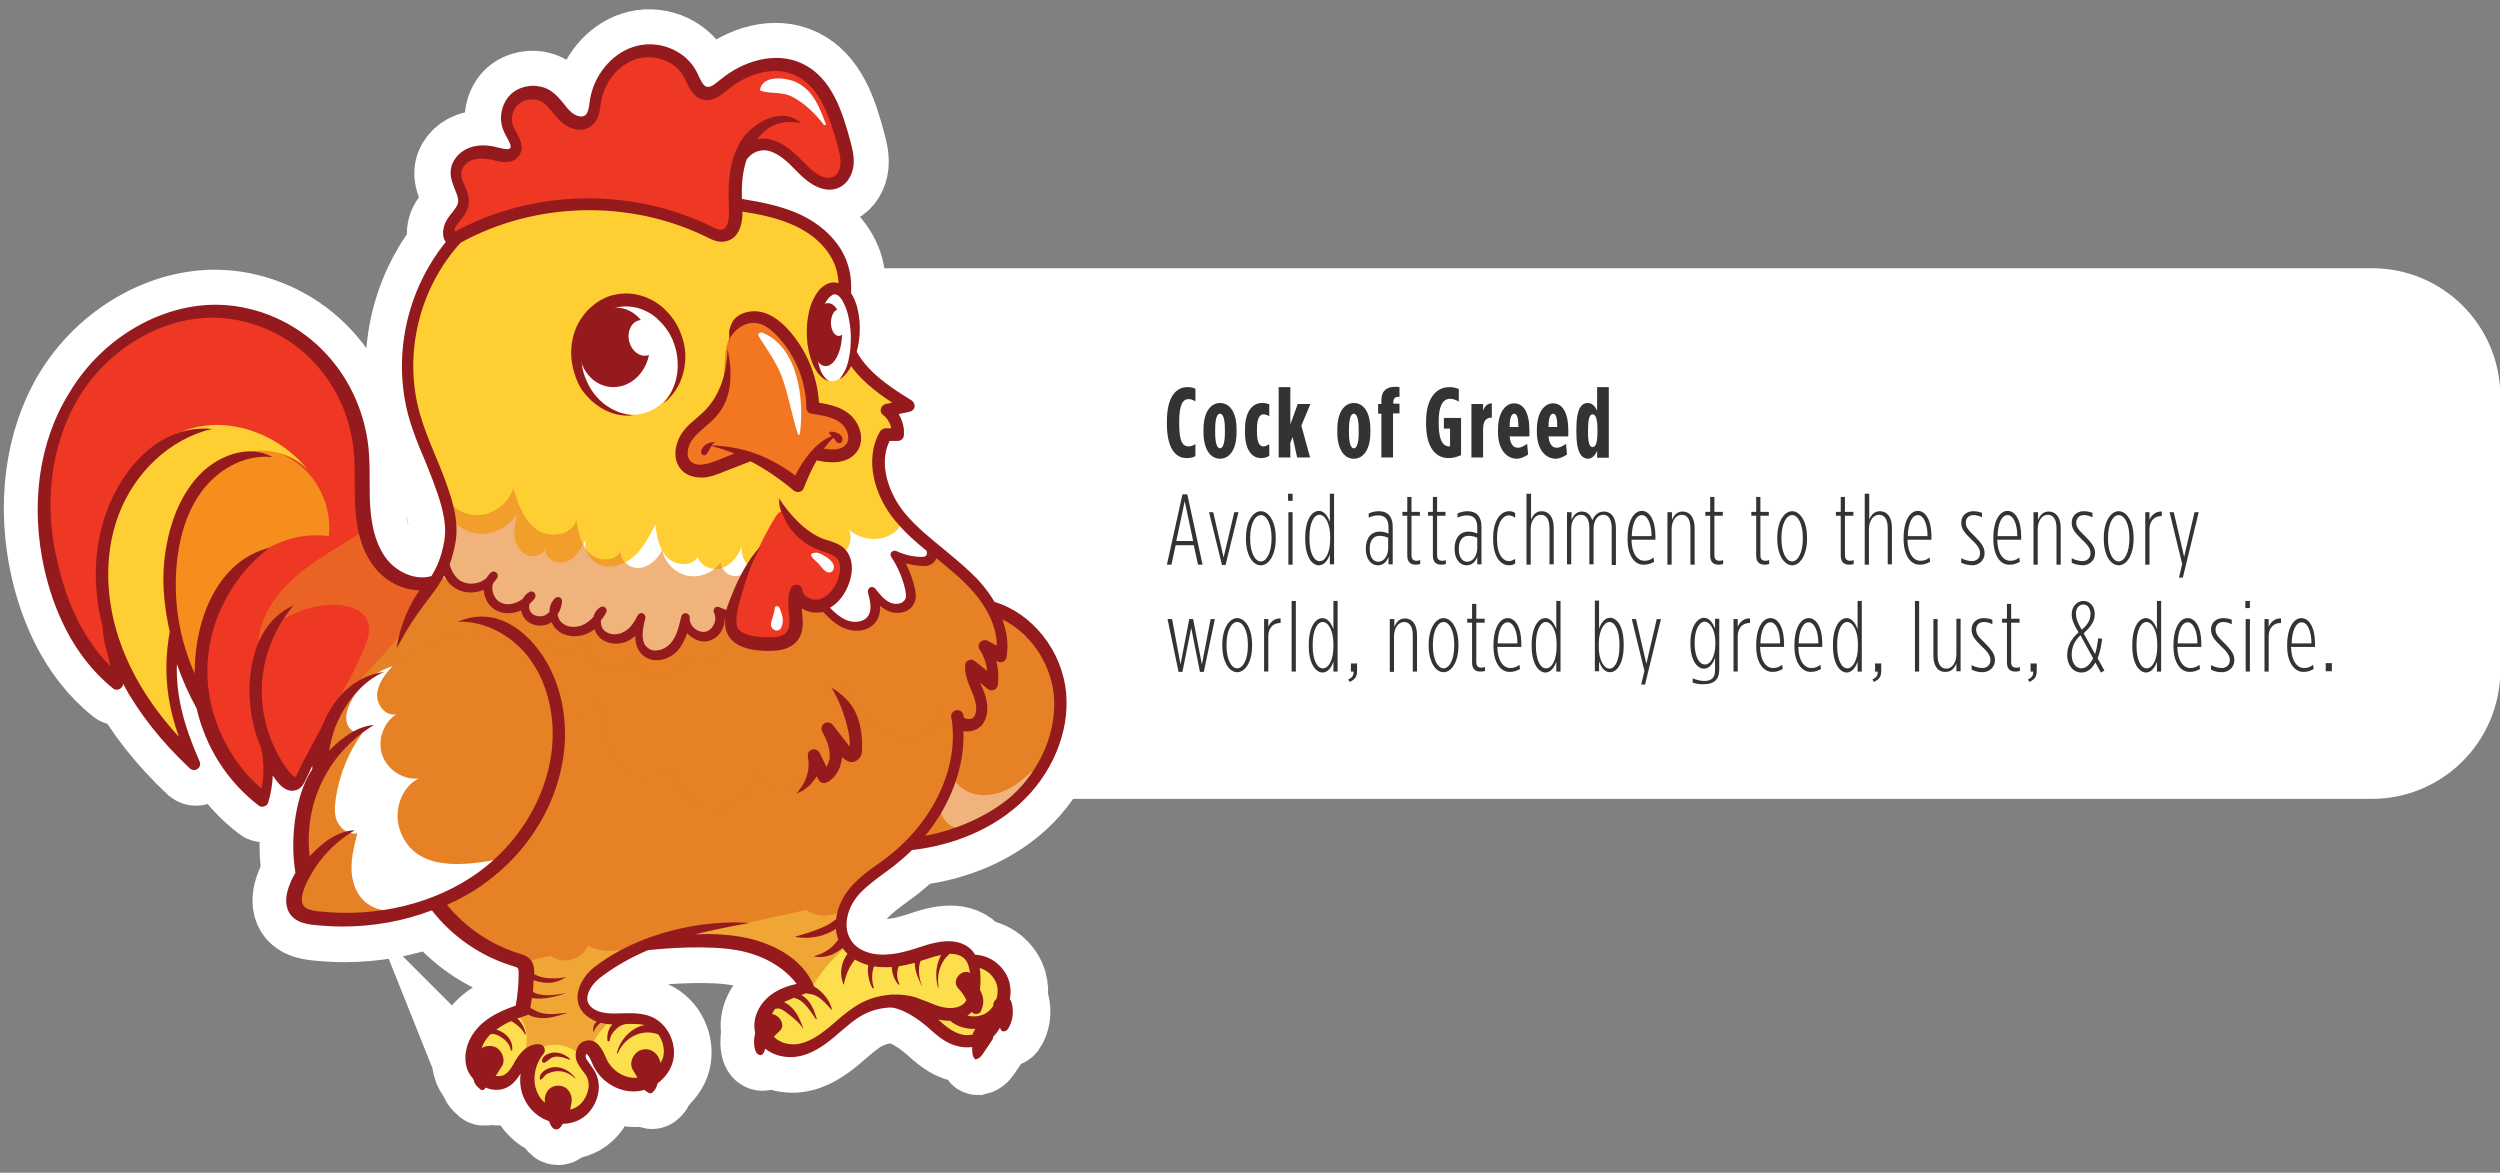 <?xml version="1.0" encoding="utf-8"?>
<!-- Generator: Adobe Illustrator 22.1.0, SVG Export Plug-In . SVG Version: 6.00 Build 0)  -->
<svg version="1.1" id="Layer_1" xmlns="http://www.w3.org/2000/svg" xmlns:xlink="http://www.w3.org/1999/xlink" x="0px" y="0px"
	 viewBox="0 0 771.7 362" style="enable-background:new 0 0 771.7 362;" xml:space="preserve">
<rect x="0" y="0" width="771.7" height="362" fill="#808080" stroke="none"/>
<style type="text/css">
	.st0{fill:#FFFFFF;}
	.st1{fill:none;stroke:#FFFFFF;stroke-width:22;stroke-miterlimit:10;}
	.st2{fill:#E78125;}
	.st3{fill:#FFCE32;}
	.st4{fill:#EE3824;}
	.st5{fill:#F68E1E;}
	.st6{fill:#F37721;}
	.st7{fill:#FDDF4D;}
	.st8{opacity:0.6;fill:#E78125;}
	.st9{fill:#951A1D;}
	.st10{fill:#333333;}
</style>
<path class="st0" d="M732.1,246.6H184c-21.9,0-39.6-17.7-39.6-39.6v-84.6c0-21.9,17.7-39.6,39.6-39.6h548.2
	c21.9,0,39.6,17.7,39.6,39.6V207C771.7,228.9,754,246.6,732.1,246.6z"/>
<path class="st1" d="M307,185.9c-2.3-3.9-5.2-7.1-7.5-9.2c-2.6-2.5-5.5-4.8-8.2-7.1c-4.4-3.6-8.6-7-12-11.1
	c-5-6.1-8.2-15.2-4.7-22.3l2.5,0c1,0,1.8-0.7,1.9-1.7c0.2-2.3-0.4-4.6-1.6-6.6l3.4-0.7c0.8-0.2,1.4-0.8,1.5-1.5
	c0.1-0.8-0.2-1.5-0.9-2c-6.8-4.2-13.5-8.8-16.9-14.9c0-0.1,0.1-0.2,0.1-0.4c0.4-1.5,0.7-3.2,0.8-5.1c0.1-1.8,0.1-3.8-0.2-5.8
	c-0.3-2-0.8-4.1-1.9-6.1c-0.2-0.4-0.5-0.8-0.8-1.2c0-2.4-0.1-4.9-0.7-7.3c-1.7-6.7-7-12.6-14.6-16.3c-5.9-2.8-12.2-4-18.4-5
	c-0.1-4,0.1-8.3,1.5-12.2c0.4-0.5,0.8-0.9,1-1.1c1.4-1.4,3.7-2,5.5-1.6c3.5,0.8,6.3,3.6,9,6.4l0.6,0.6c4.5,4.6,9,6.1,12.6,4.3
	c2.4-1.2,4-3.9,4.3-7c0.2-2.6-0.4-5-1-7.2c-2.5-9.3-5.8-19.6-14.7-23.9c-8.6-4.2-18.9-0.6-25.3,4.8l-0.2,0.1c-1.3,1.1-2.8,2.4-4,2.2
	c-1.1-0.2-1.8-1.5-2.7-3.5c-0.2-0.5-0.5-1-0.7-1.4c-3.5-6.6-12.1-9.9-19.5-7.4c-6.7,2.2-12.1,8.8-13.3,16.3l-0.1,0.8
	c-0.2,1.7-0.5,3.3-1.4,4c-1.2,0.9-3.4,0-4.7-1.4c-0.7-0.6-1.2-1.4-1.9-2.2c-1.1-1.4-2.3-2.8-3.9-3.9c-3.6-2.4-8.8-2.1-12.1,0.7
	c-3.3,2.9-4.3,8-2.4,11.9c0.2,0.5,0.5,1,0.8,1.6c0.9,1.6,1.5,2.8,1.1,3.4c-0.5,0.7-2.7,0.1-3.9-0.2c-3.3-0.9-6.3-0.8-8.7,0.1
	c-3.3,1.2-5.7,4.2-5.8,7.4c-0.1,2,0.7,3.8,1.3,5.4c0.6,1.5,1.2,2.9,1,4.1c-0.2,1.1-1,2-1.9,3.2c-0.5,0.6-1,1.2-1.4,1.9
	c-1.2,1.8-1.6,4.1-1.1,5.9c0.1,0.4,0.3,0.8,0.6,1.2c-12.1,14.9-16.6,35.5-11.4,54.1c1.3,4.5,3,8.8,4.8,12.9c0.8,2,1.7,4.2,2.5,6.3
	c2.1,5.6,4.7,12.5,3.7,18.8c-0.9,5.1-2.3,8.2-4,11c-4.9,1.5-10.4-1.2-13.4-4.7c-3.2-3.8-5-9.2-5.5-16.4c-0.2-2.7-0.2-5.4-0.2-8.1
	c0-3.5,0-7.2-0.4-10.8c-1.3-11.5-6.5-22.3-14.6-30.2c-8.2-8.1-19.4-13-30.7-13.5c-18-0.8-36.8,10-46.9,27c-8.9,15-11.4,34.9-7,54.4
	c2.5,11,8.2,26.4,21.2,36.8c0.3,0.3,0.8,0.4,1.2,0.4c0.3,0,0.6-0.1,0.8-0.2c0.6-0.3,1-0.9,1.1-1.6c4.9,9.1,11.8,17.8,20.6,26.1
	c0.4,0.3,0.8,0.5,1.3,0.5c0.4,0,0.8-0.1,1.1-0.4c0.7-0.5,1-1.5,0.6-2.3c-4.9-11.1-7.3-20.3-7-30c1.7,4.9,3.8,9.5,6.1,13.7
	c2.7,11.8,9.5,22.6,19.1,29.9c0.3,0.3,0.7,0.4,1.2,0.4c0.2,0,0.4,0,0.6-0.1c0.6-0.2,1.1-0.7,1.2-1.2c0.8-2.7,1.3-5.5,1.4-8.3
	c0.4,0.6,0.9,1.2,1.3,1.8c1.5,1.9,3.1,2.9,4.7,2.9c0.5,0,1-0.1,1.5-0.3c1.6-0.7,2.3-2.3,2.7-3.2c0.6-1.3,1.3-2.7,2-4.2
	c0,0.3,0,0.7,0,1c-0.9,1.3-1.6,2.7-2.2,4.1c-3.5,8-4.5,19.1-3,27.9c-0.6,1.1-1.2,2.1-1.6,3.2c-2.2,5.2-1.1,8.3,0.2,9.9
	c1.7,2.1,4.4,2.7,7,3c3,0.3,5.9,0.5,8.9,0.5c9.6,0,19-1.7,27.6-5c6.3,8.1,15.1,14.2,25,17.2c0.6,0.2,1.3,0.4,1.5,0.6
	c0.3,0.3,0.3,1.3,0.3,1.7c0,3.3-0.3,6.6-0.9,9.9c-3.4,1.2-7,2.7-10,5.2c-4.4,3.7-6.4,9-5.2,13.7c0.3,1.3,1,2.5,1.9,3.5
	c0.1,0.2,0.3,0.4,0.5,0.6c-0.1-0.1-0.2-0.2-0.3-0.3c0.2,0.5,0.3,1,0.6,1.5c0.4,0.6,0.9,1.1,1.5,1.6c0.4,0.4,1.2,0.4,1.5-0.2
	c0.1-0.1,0.1-0.2,0.2-0.3c0.1,0,0.1,0.1,0.2,0.1c2.5,1,5.2,0.8,7.2-0.6c1.5-1,2.5-2.4,3.4-3.8c-0.4,3,0.1,6.1,1.6,8.7
	c1.6,2.9,4.3,5,7.2,6c0.3,0.9,0.6,1.7,1.4,2.3c0.4,0.3,1.2,0.3,1.6,0c0.6-0.4,0.9-1,1.2-1.5c1.5,0,3-0.3,4.4-0.9
	c2.9-1.2,5.2-3.9,6.2-7.1c1-3.1,0.6-6.2-1-8.7c-0.4-0.6-0.8-1.1-1.1-1.6c-0.5-0.7-1-1.3-1.3-1.9c-0.2-0.6-0.1-1.2,0.1-1.4
	c0.3,0.1,0.9,0.7,1.9,3.1c2.1,5,7.3,8.5,12.6,8.5c0,0,0.1,0,0.1,0c1.2,0,2.3-0.2,3.4-0.5c0,0,0,0,0,0.1c0.4,0.4,0.9,0.6,1.3,0.9
	c0.3,0.2,0.7,0.1,1-0.1c1.1-0.9,1.4-1.8,1.7-2.9c2.2-1.7,4-4,4.7-6.7c1.4-5.4-1.5-11.6-6.5-13.8c-3.1-1.3-6.4-1.2-9.4-1.1
	c-3,0.1-5.6,0.1-7.7-0.9c-1.7-0.8-2.6-1.9-2.8-3.3c-0.2-2,1.3-4.7,3.7-6.6c4.6-3.6,9.6-6.4,15-8.7c5.4-0.6,18.2-1.6,27.5,0
	c7.9,1.4,14.5,5.2,18.4,10.4c-2.7,0.6-5.5,1.6-7.8,3.3c-3.5,2.5-6.1,7.2-5,11.8c-0.1,0.6-0.2,1.2-0.3,1.8c-0.1,1.4-0.1,4.4,1.5,5
	c0.4,0.2,0.7,0.1,1-0.1c0.5-0.4,0.7-1.1,0.9-1.8c2.2,1.8,5,2.6,7.8,2.6c0.6,0,1.1,0,1.7-0.1c4.7-0.6,8.7-3.5,11.7-6
	c0.7-0.6,1.4-1.2,2.1-1.8c2.4-2,4.6-4,7.2-5.3c2.5-1.3,5.3-2,8.2-2.1c3.1,0.1,7.8,3,10.4,5.2c0.4,0.3,0.7,0.6,1.1,0.9
	c2.8,2.5,5.6,5.1,9.5,5.9c0.8,0.2,1.6,0.3,2.4,0.3c0.6,0,1.2,0,1.8-0.1c0,0.2,0,0.3,0,0.5c0,1.2,0,2.2,0.8,3.2
	c0.1,0.1,0.2,0.1,0.3,0.1c1.3-0.3,1.9-1.2,2.6-2.3c0.8-1.1,1.5-2.3,2.3-3.4c0.3-0.4,0.5-0.9,0.5-1.3c0.8-0.8,1.5-1.7,2.1-2.8
	c0.1,0.2,0.1,0.4,0.2,0.6c0.4,0.9,1.6,0.6,2.1,0c1.6-2.2,2-5.6,1.3-8.2c-0.1-0.5-0.4-0.9-0.6-1.2c0.4-1.8,0.3-3.7-0.2-5.5
	c-1.4-4.6-5.7-8-10.5-8.2c-0.3-0.5-0.7-1-1.1-1.5c-4.6-4.6-12.2-2.1-15.8-0.9c-4.5,1.5-9.7,3-14.6,2.1c-4-0.8-6.6-2.8-7.7-6
	c-1.3-3.8,0.1-8.7,3.4-12.4c2.2-2.4,4.8-4.3,7.5-6.3c1-0.8,2.1-1.5,3.1-2.3c2-1.6,3.9-3.2,5.7-5c9.5-1.1,22.6-4.6,33.3-14.3
	c9.9-9,15.4-22.1,14.3-34.2C327.9,201,318.7,189.4,307,185.9z"/>
<g id="cock_2_">
	<g>
		<path class="st2" d="M172,347.9c0.2,0,0.3,0,0.4-0.1c0.4-0.3,0.7-0.7,1-1.3l0.2-0.4l0.4,0c1.5,0,2.9-0.3,4.2-0.8
			c2.7-1.2,4.9-3.7,5.9-6.7c0.9-2.9,0.6-5.9-0.9-8.2c-0.3-0.5-0.7-1-1.1-1.5c-0.6-0.7-1.1-1.4-1.4-2.1c-0.3-0.7-0.2-1.7,0.3-2.1
			l0.2-0.2l0.3,0.1c0.6,0.1,1.2,0.8,2.3,3.5c2,4.8,6.9,8.1,12,8.1c1.2,0,2.3-0.2,3.3-0.5l0.4-0.1l0.3,0.3c0.2,0.2,0.5,0.4,0.8,0.6
			c0.2,0.1,0.3,0.2,0.5,0.3c0,0,0,0,0,0c0.1,0,0.2,0,0.2-0.1c0.9-0.7,1.2-1.5,1.5-2.6l0.1-0.2l0.2-0.1c2.2-1.6,3.8-3.9,4.4-6.3
			c1.4-5.1-1.4-11-6.1-13.1c-2.2-1-4.6-1.1-6.5-1.1c-0.9,0-1.8,0-2.7,0.1c-0.8,0-1.5,0.1-2.3,0.1c-2.6,0-4.3-0.3-5.8-1
			c-1.9-0.9-2.9-2.2-3.1-3.8c-0.2-2.3,1.3-5.1,3.9-7.2c4.3-3.4,9.3-6.3,15.1-8.7l0.1,0l0.1,0c3.1-0.3,9.1-0.9,15.5-0.9
			c4.7,0,8.8,0.3,12.2,0.9c8.1,1.5,14.8,5.2,18.8,10.6l0.6,0.8l-1,0.2c-3.1,0.7-5.6,1.8-7.6,3.2c-3,2.2-5.8,6.7-4.8,11.2l0,0.1
			l0,0.1c-0.1,0.6-0.2,1.2-0.2,1.7c-0.2,3.4,0.6,4.2,1.1,4.4c0.1,0,0.1,0,0.2,0c0,0,0.1,0,0.2-0.1c0.3-0.3,0.5-0.8,0.7-1.4l0.2-1
			l0.8,0.6c1.9,1.6,4.6,2.5,7.4,2.5c0.5,0,1.1,0,1.6-0.1c4.6-0.6,8.5-3.4,11.4-5.8c0.7-0.6,1.4-1.2,2.1-1.8c2.5-2.1,4.7-4.1,7.4-5.5
			c2.5-1.3,5.5-2.1,8.4-2.2c3.4,0.1,8.4,3.2,10.8,5.4l1.1,0.9c2.7,2.4,5.5,4.9,9.2,5.8c0.7,0.2,1.5,0.2,2.3,0.2c0.6,0,1.1,0,1.7-0.1
			l0.8-0.1l0,1.3c0,1.1,0,1.9,0.5,2.6c0.8-0.3,1.3-0.9,1.9-1.9l0.4-0.5c0.7-1,1.3-2,2.1-3c0.2-0.3,0.3-0.6,0.4-1l0-0.2l0.2-0.2
			c0.8-0.8,1.4-1.6,2-2.6l0.7-1.2c0,0,0.7,1.8,0.7,1.9c0,0.1,0.1,0.2,0.3,0.2c0.2,0,0.5-0.1,0.7-0.3c1.4-1.9,1.9-5.1,1.1-7.7
			c-0.1-0.4-0.3-0.7-0.5-0.9l-0.2-0.2l0.1-0.3c0.4-1.8,0.3-3.6-0.2-5.2c-1.3-4.3-5.4-7.5-9.9-7.7l-0.3,0l-0.2-0.3
			c-0.4-0.6-0.7-1-1.1-1.4c-1.6-1.7-3.9-2.5-6.7-2.5c-3.2,0-6.5,1.1-8.5,1.8c-3.5,1.2-7.5,2.4-11.6,2.4c-1.2,0-2.3-0.1-3.3-0.3
			c-4.2-0.8-7-3-8.2-6.4c-1.3-4,0.1-9.1,3.6-13c2.2-2.4,4.8-4.3,7.6-6.4c1-0.8,2.1-1.5,3.1-2.3c1.9-1.5,3.8-3.1,5.6-4.9l0.2-0.2
			l0.2,0c9.2-1.1,22.3-4.4,33-14.1c9.8-8.9,15.2-21.8,14.1-33.7c-1.2-12.8-10.1-24.1-21.7-27.6l-0.2-0.1l-0.1-0.2
			c-2.4-3.9-5.3-7.1-7.4-9.1c-2.6-2.5-5.5-4.8-8.2-7c-4.5-3.6-8.6-7-12.1-11.2c-4.6-5.7-8.7-15.1-4.8-23l0.2-0.4l3,0
			c0.7,0,1.2-0.5,1.3-1.1c0.2-2.1-0.3-4.3-1.5-6.2l-0.5-0.8l4.3-0.9c0.5-0.1,0.9-0.5,1-1c0.1-0.5-0.1-1-0.6-1.3
			c-6.4-4-13.6-8.8-17.2-15.2l-0.1-0.2l0.2-0.6c0.4-1.7,0.7-3.3,0.8-4.9c0.1-2.1,0.1-3.9-0.2-5.6c-0.3-1.8-0.7-3.9-1.9-5.9
			c-0.2-0.4-0.5-0.8-0.8-1.2l-0.1-0.2l0-0.2c0-2.9-0.2-5.1-0.7-7.1c-1.6-6.5-6.8-12.3-14.2-15.9c-5.9-2.8-12.2-4-18.2-5l-0.5-0.1
			l0-0.5c-0.1-5.1,0.3-9,1.5-12.4l0-0.1l0.1-0.1c0.4-0.5,0.8-0.9,1-1.1c1.2-1.2,3.1-1.9,4.8-1.9c0.4,0,0.9,0,1.3,0.1
			c3.6,0.8,6.5,3.8,9.3,6.6l0.6,0.6c3.1,3.2,6.2,4.8,9,4.8c1,0,2-0.2,2.9-0.7c2.2-1.1,3.7-3.6,3.9-6.5c0.2-2.5-0.4-4.9-1-7
			c-2.4-9.2-5.7-19.3-14.3-23.5c-2.4-1.2-5.1-1.8-7.9-1.8c-5.7,0-11.9,2.4-16.7,6.5l-0.2,0.1c-1.3,1.1-2.8,2.3-4.1,2.3
			c-0.1,0-0.3,0-0.4,0c-1.4-0.3-2.2-1.7-3.2-3.9c-0.2-0.5-0.4-0.9-0.7-1.4c-2.5-4.8-7.9-7.9-13.8-7.9c-1.7,0-3.4,0.3-5,0.8
			c-6.5,2.1-11.7,8.5-12.8,15.8l-0.1,0.8c-0.3,1.8-0.5,3.6-1.7,4.4c-0.4,0.3-1,0.5-1.6,0.5c-1.3,0-2.8-0.7-4-1.9
			c-0.7-0.7-1.3-1.4-1.9-2.2c-1.1-1.4-2.2-2.8-3.7-3.8c-1.5-1-3.3-1.5-5.2-1.5c-2.3,0-4.5,0.8-6.2,2.2c-3.1,2.7-4.1,7.5-2.3,11.1
			c0.2,0.5,0.5,1,0.8,1.5c1.1,1.9,1.7,3.2,1.1,4.1c-0.3,0.4-0.8,0.6-1.6,0.6c-1,0-2.2-0.3-3-0.5c-1.5-0.4-3-0.6-4.4-0.6
			c-1.4,0-2.8,0.2-4,0.7c-3.1,1.1-5.3,3.9-5.4,6.8c-0.1,1.9,0.6,3.6,1.3,5.1c0.7,1.6,1.3,3.1,1,4.5c-0.2,1.2-1.1,2.3-2.1,3.4
			c-0.5,0.6-1,1.2-1.4,1.8c-1.1,1.6-1.5,3.7-1,5.4c0.1,0.3,0.3,0.7,0.5,1l0.2,0.4l-0.3,0.4c-12.1,14.8-16.4,35.3-11.3,53.5
			c1.2,4.4,3,8.7,4.7,12.9c0.9,2.1,1.7,4.2,2.5,6.3c2.1,5.6,4.8,12.6,3.7,19.2c-1,5.7-2.6,8.9-4.1,11.2l-0.1,0.2l-0.2,0.1
			c-1,0.3-2,0.5-3.1,0.5c-3.9,0-8.3-2.1-11-5.4c-3.3-3.9-5.1-9.4-5.6-16.8c-0.2-2.7-0.2-5.4-0.2-8.1c0-3.5,0-7.1-0.4-10.7
			c-1.3-11.4-6.4-22-14.4-29.8c-8.1-8-19.2-12.8-30.3-13.3c-0.6,0-1.2,0-1.9,0c-17.4,0-34.8,10.5-44.4,26.7
			c-8.8,14.9-11.3,34.6-7,54c2.5,10.9,8.1,26.1,20.9,36.5c0.2,0.2,0.5,0.3,0.8,0.3c0.2,0,0.4,0,0.6-0.1c0.4-0.2,0.7-0.6,0.7-1.1
			l0.1-2.3l1.1,2c4.9,9,11.8,17.7,20.5,25.9c0.2,0.2,0.5,0.3,0.9,0.3c0.3,0,0.5-0.1,0.7-0.2c0.5-0.3,0.7-1,0.4-1.6
			C56,223.7,53.8,214.4,54,205l1.2-0.2c1.7,4.8,3.7,9.4,6.1,13.6l0,0.1l0,0.1c2.7,11.7,9.6,22.5,18.9,29.5c0.2,0.2,0.5,0.3,0.8,0.3
			c0.1,0,0.3,0,0.4-0.1c0.4-0.1,0.7-0.4,0.8-0.8c0.8-2.6,1.3-5.3,1.4-8.1l0.1-1.9l1.1,1.5c0.4,0.6,0.8,1.2,1.3,1.8
			c1.3,1.7,2.8,2.6,4.2,2.6c0.4,0,0.9-0.1,1.3-0.3c1.4-0.6,2-2,2.4-2.9c0.5-1.1,1.2-2.5,2.1-4.2l1.2,0.3c0,0.3,0,0.6,0,1l0,0.2
			l-0.1,0.2c-0.9,1.4-1.6,2.7-2.2,4c-3.3,7.5-4.5,18.3-3,27.5l0,0.2l-0.1,0.2c-0.6,1.1-1.2,2.1-1.6,3.2c-2.1,4.9-1.1,7.8,0.1,9.3
			c1.6,2,4.1,2.5,6.6,2.7c2.9,0.3,5.9,0.5,8.8,0.5c9.4,0,18.9-1.7,27.4-4.9l0.4-0.2l0.3,0.4c6.2,8,15,14.1,24.7,17
			c0.9,0.3,1.5,0.5,1.8,0.8c0.4,0.4,0.4,1.1,0.4,2.1c0,3.3-0.3,6.6-0.9,10l-0.1,0.4l-0.4,0.1c-3.2,1.1-6.8,2.6-9.8,5.1
			c-4.2,3.5-6.1,8.6-5,13c0.3,1.1,0.9,2.3,1.8,3.3c0.1,0.2,0.2,0.3,0.3,0.4l-0.3,0.3l0.4-0.2l0.1,0.2c0.1,0.4,0.2,0.8,0.4,1.1
			c0.3,0.5,0.8,1,1.3,1.5c0.1,0.1,0.2,0.1,0.3,0.1c0.1,0,0.2,0,0.2-0.1c0-0.1,0.1-0.2,0.1-0.2l0.1-0.1l0.3-0.5l0.5,0.2l0.1,0
			c1,0.4,2,0.6,3,0.6c1.3,0,2.6-0.4,3.7-1.1c1.4-0.9,2.4-2.3,3.2-3.6l1.2,0.4c-0.4,3,0.2,5.9,1.5,8.3c1.5,2.6,3.9,4.7,6.9,5.7
			l0.3,0.1l0.1,0.3c0.3,0.9,0.6,1.5,1.2,1.9C171.7,347.9,171.8,347.9,172,347.9z"/>
		<path class="st3" d="M133.5,147.9c-0.8-2.1-1.7-4.2-2.5-6.3c-1.7-4.1-3.5-8.4-4.7-12.9c-5.1-18.2-0.8-38.7,11.3-53.5l0.3-0.4
			l-0.2-0.4c-0.2-0.4-0.4-0.7-0.5-1c-0.5-1.6-0.1-3.6,0.9-5.2c9.2-5.4,20.1-8.4,30.6-10.5c19.6-3.8,40-5.5,59.7-2.1
			c-0.2,1.8-0.2,3.7-0.2,5.9l0,0.5l0.5,0.1c6,1,12.3,2.1,18.2,5c7.4,3.6,12.6,9.3,14.2,15.9c0.5,2,0.7,4.2,0.7,7.1l0,0.2l0.1,0.2
			c0.3,0.4,0.5,0.8,0.8,1.2c1.1,2,1.6,4.1,1.9,5.9c0.3,1.7,0.3,3.5,0.2,5.6c-0.1,1.6-0.4,3.3-0.8,4.9l-0.2,0.6l0.1,0.2
			c3.6,6.4,10.7,11.2,17.2,15.2c0.4,0.3,0.7,0.8,0.6,1.3c-0.1,0.5-0.5,0.9-1,1l-4.3,0.9l0.5,0.8c1.2,1.9,1.7,4.1,1.5,6.2
			c-0.1,0.7-0.6,1.1-1.3,1.1l-3,0l-0.2,0.4c-3.9,7.9,0.2,17.3,4.8,23c1.2,1.4,2.4,2.8,3.7,4c-4.1,3.9-8.7,7.3-13.7,10.2
			c-8.3,4.7-17.4,8-26.7,9.8c-20.3,4-41.3,1.8-61.7-1.5c-15.2-2.5-31.2-6.1-43-15.6C137.9,159.6,135.5,153.2,133.5,147.9z"/>
		<g>
			<path class="st0" d="M103.7,246.2c1.1-7.2,3.9-14.1,8.2-20c-2,0.7-4.3-1-4.8-3c-0.6-2,0.1-4.3,1-6.2c2.6-5.4,7.5-9.6,13.1-11.4
				c-2.3,2.5-4.5,5.3-4.8,8.6c-0.2,3.3,2.6,7,5.9,6.3c-4,2.6-5.9,8.1-4.3,12.6c1.6,4.5,6.4,7.7,11.2,7.2c-5.5,2.8-7.8,10.2-5.7,16.1
				c4.8,13.3,20.7,10.7,31.7,8.6c-2.2,0.4-6.6,6-8.7,7.4c-3.5,2.4-7.4,4.3-11.4,5.8c-6.7,2.5-16.9,5.5-22.8-0.2
				c-2.6-2.5-3.8-6.3-3.8-10c0-3.7,0.9-7.2,1.8-10.8c-2.5,0.6-5.1-1.2-6.2-3.6C103.1,251.5,103.3,248.8,103.7,246.2z"/>
			<path class="st0" d="M293.4,238.3c1,3.7,4.6,6.4,8.4,7c3.8,0.6,7.7-0.6,11-2.6c2.4-1.5,4.6-4,6.9-5.2c2.1,7-13,15.7-18.1,17.4
				c-2.6,0.9-5.6,1.3-8,0c-2.7-1.5-3.8-4.9-3.5-8C290.5,243.8,292,241,293.4,238.3z"/>
			<path class="st0" d="M134.2,176.3c1.1-2.1,2.2-5,3-9.2c0.8-4.4-0.2-9-1.6-13.3c0.4-0.3,0.8-0.6,1.2-0.9
				c0.1,5.3,4.1,10.4,9.3,11.6c5.2,1.2,11.1-1.4,13.6-6.1c-0.6,2.3-1.1,4.7-0.9,7.1c0.3,2.4,1.5,4.8,3.7,5.8c2.2,1,5.2,0,5.9-2.3
				c-0.8,3.1,3.4,5.5,6.4,4.4c3-1.1,4.7-4.2,6.1-7c-1.2,3.5,1.7,7.5,5.3,8.3c3.6,0.8,7.4-0.9,10.1-3.5c2.6-2.6,4.3-6,6-9.3
				c0.4,3.6,1.1,7.5,3.6,10.1c2.5,2.6,7.6,3.1,9.5-0.1c0.8,3,4.7,4.4,7.6,3.4c2.9-1,4.9-3.8,6-6.8c-0.7,4.6,3.6,9.3,8.3,9
				c4.7-0.3,8.4-5.5,7.2-10c2.4,1.7,5,3.5,7.8,4.3c2.9,0.8,6.3,0.5,8.5-1.6c1.9-1.8,2.3-4.9,1-7c3.7,3.7,10.2,4.3,14.4,1
				c1.6-1.3,2.7-2.9,3.3-4.7c2.3,2.6,4.8,5,7.5,7.2c0.2,3.6-0.5,6.6-5.1,6.7c-2.2,0.1-4.3-0.8-6.3-1.6c2.3,2.5,4.7,5.1,5.3,8.4
				s-1.1,7.3-4.4,7.9c-3.1,0.5-5.8-2.2-7.9-4.6c0.7,3.2,1.1,7.3-1.5,9.2c-2.2,1.6-5.3,0.8-7.5-0.8c-2.2-1.6-3.8-3.9-5.9-5.5
				c-5.3-4.2-13.8-3.7-18.6,1.1c-1.9,1.9-3.3,4.4-5.7,5.5c-2.4,1.1-6.2-0.6-5.5-3.2c-0.3,2.7-2.5,5.1-5.2,5.7
				c-2.7,0.6-5.7-0.8-7-3.2c0.9,4.4-2.9,9-7.4,9.1c-4.4,0-8.3-4.6-7.5-8.9c-1.6,1.5-3.3,3.1-5.4,3.9c-2.1,0.8-4.6,0.9-6.3-0.5
				c-1.7-1.4-2.1-4.4-0.3-5.8c-2.5,1.9-5.4,3.9-8.5,3.6c-2.7-0.2-5.1-2.9-4.8-5.3c-1.1,2-3.5,3.2-5.7,2.6c-2.7-0.7-4.4-3.9-3.4-6.5
				c-1.6,2.4-4.9,3.4-7.5,2.2c-2.6-1.1-4.2-4.3-3.5-7C145.5,182.2,138.5,180.6,134.2,176.3z"/>
		</g>
		<path class="st4" d="M21.3,121.6c9.6-16.2,27-26.7,44.4-26.7c0.6,0,1.3,0,1.9,0c11.1,0.5,22.2,5.4,30.3,13.3
			c8,7.9,13.1,18.5,14.4,29.8c0.4,3.6,0.4,7.2,0.4,10.7c0,2.7,0,5.4,0.2,8.1c0.5,7.4,2.3,12.8,5.6,16.8c2.7,3.3,7.1,5.4,11,5.4
			c1,0,2-0.1,2.9-0.4c-0.1,0.3-0.1,0.5-0.2,0.8c-2.1,8.5-7.8,15.9-13.5,22.3c-7.4,8.3-15.8,16-20.4,26.2c-1.5,3.3-2.5,6.9-3.5,10.5
			c-0.3,0.7-0.6,1.3-0.9,1.9c-0.4,0.8-1,2.3-2.4,2.9c-0.4,0.2-0.9,0.3-1.3,0.3c-1.4,0-2.9-0.9-4.2-2.6c-0.5-0.6-0.9-1.2-1.3-1.8
			l-1.1-1.5l-0.1,1.9c-0.1,2.8-0.6,5.6-1.4,8.1c-0.1,0.4-0.4,0.7-0.8,0.8c-0.1,0-0.3,0.1-0.4,0.1c-0.3,0-0.5-0.1-0.8-0.3
			c-9.3-7-16.2-17.8-18.9-29.5l0-0.1l0-0.1c-2.4-4.2-4.4-8.7-6.1-13.6L54,205c-0.2,9.3,1.9,18.7,7.1,30.2c0.2,0.6,0.1,1.2-0.4,1.6
			c-0.2,0.2-0.5,0.2-0.7,0.2c-0.3,0-0.6-0.1-0.9-0.3c-8.7-8.2-15.6-16.9-20.5-25.9l-1.1-2l-0.1,2.3c0,0.5-0.3,0.9-0.7,1.1
			c-0.2,0.1-0.4,0.1-0.6,0.1c-0.3,0-0.6-0.1-0.8-0.3c-12.8-10.4-18.5-25.6-20.9-36.5C10,156.1,12.5,136.5,21.3,121.6z"/>
		<path class="st5" d="M91.1,142.5c7.3,5,11.4,14.2,10.4,23c-14-2-28,7.2-34.7,19.8c-5.3,9.9-6.5,21.4-5.6,32.8
			c-2.3-4.1-4.3-8.5-5.9-13.2L54,205c0,0.2,0,0.3,0,0.5c-2.5-7.7-4.3-15.5-4.6-23.6C48.5,161.3,65.6,125,91.1,142.5z"/>
		<path class="st3" d="M60.4,131.9c12.8-2.9,26.8,3.1,34.9,13.5c-4.9-5.6-13.2-7.5-20.4-5.6c-7.2,2-13.1,7.3-16.8,13.8
			c-3.7,6.5-5.2,13.9-5.6,21.4c-0.6,10.8,1,21.5,3.5,32c-0.3-0.7-0.5-1.4-0.8-2.2L54,205c-0.2,9.3,1.9,18.7,7.1,30.2
			c0.2,0.6,0.1,1.2-0.4,1.6c-0.2,0.2-0.5,0.2-0.7,0.2c-0.3,0-0.6-0.1-0.9-0.3c-8.7-8.2-15.6-16.9-20.5-25.9l-1.1-2l-0.1,2.1
			c-0.6-1.5-1.1-3.1-1.5-4.8c-1.9-7-3.4-14.2-4.2-21.4c-1.1-10.9-0.1-22.3,4.6-32.2C40.9,142.6,49.7,134.3,60.4,131.9z"/>
		<g>
			<path class="st6" d="M223.4,117.1c0.4-3.8,0.2-7.7,1.2-11.3s3.5-7.3,7.3-8c4.4-0.9,8.6,2.5,11.2,6.2c3,4.1,5,8.9,6.1,13.8
				c0.5,2.4,0.8,5.1,2.6,6.9c1.5,1.5,3.6,2,5.6,2.7c2.3,0.9,4.4,2.3,5.7,4.4c1.2,2.1,1.2,5-0.6,6.7c-2,2-5.4,1.7-8.2,2.3
				c-4,1-7.2,4.5-7.8,8.6c-5.6-4.8-12.5-9.9-19.6-8.1c-2.3,0.6-4.4,1.9-6.6,2.7c-2.2,0.9-4.8,1.2-6.9,0.1c-3.2-1.8-3.5-6.4-1.8-9.6
				c1.8-3.2,5.1-4.5,7.5-7.1C221.6,124.7,223,120.8,223.4,117.1z"/>
			<path class="st7" d="M147.1,333.1l-0.1-0.2l-0.4,0.2l0.3-0.3c-0.1-0.1-0.2-0.2-0.3-0.4c-0.8-1-1.5-2.1-1.8-3.3
				c-1.2-4.4,0.8-9.5,5-13c3-2.5,6.6-3.9,9.8-5.1l0.4-0.1l0.1-0.4c0.6-3.4,0.9-6.7,0.9-10c0-1-0.1-1.7-0.4-2.1
				c-0.2-0.2-0.5-0.4-0.8-0.5c3.3-1.2,6.8-2.1,10.2-2.9c3.6,3,9.9,1.2,11.5-3.2c4.3,2.7,9.8,1.7,14.8,0.6c17.5-3.8,35-7.7,52.5-11.5
				c4.6,3.1,8.8,1.6,12.9-0.5c-1.1,2.8-1.4,5.7-0.5,8.2c1.1,3.4,3.9,5.6,8.2,6.4c1.1,0.2,2.2,0.3,3.3,0.3c4.1,0,8.1-1.2,11.6-2.4
				c2-0.7,5.3-1.8,8.5-1.8c2.8,0,5,0.8,6.7,2.5c0.4,0.4,0.7,0.8,1.1,1.4l0.2,0.3l0.3,0c4.5,0.2,8.6,3.5,9.9,7.7
				c0.5,1.6,0.5,3.4,0.2,5.2l-0.1,0.3l0.2,0.2c0.2,0.2,0.4,0.6,0.5,0.9c0.7,2.6,0.3,5.8-1.1,7.7c-0.1,0.2-0.4,0.3-0.7,0.3
				c-0.2,0-0.3-0.1-0.3-0.2c0-0.1-0.7-1.9-0.7-1.9l-0.7,1.2c-0.5,1-1.2,1.9-2,2.6l-0.2,0.2l0,0.2c0,0.4-0.1,0.7-0.4,1
				c-0.7,1-1.4,2-2.1,3l-0.4,0.5c-0.6,0.9-1.1,1.6-1.9,1.9c-0.5-0.7-0.5-1.5-0.5-2.6l0-1.3l-0.8,0.1c-0.6,0.1-1.1,0.1-1.7,0.1
				c-0.8,0-1.6-0.1-2.3-0.2c-3.7-0.8-6.5-3.3-9.2-5.8l-1.1-0.9c-2.4-2.1-7.4-5.2-10.8-5.4c-3,0.1-5.9,0.8-8.4,2.2
				c-2.7,1.4-4.9,3.4-7.4,5.5c-0.7,0.6-1.4,1.2-2.1,1.8c-2.9,2.4-6.8,5.2-11.4,5.8c-0.5,0.1-1,0.1-1.6,0.1c-2.7,0-5.4-0.9-7.4-2.5
				l-0.8-0.6l-0.2,1c-0.2,0.7-0.4,1.2-0.7,1.4c-0.1,0.1-0.2,0.1-0.2,0.1c0,0-0.1,0-0.2,0c-0.5-0.2-1.3-1.1-1.1-4.4
				c0-0.6,0.1-1.2,0.2-1.7l0-0.1l0-0.1c-1.1-4.5,1.7-8.9,4.8-11.2c2-1.5,4.5-2.5,7.6-3.2l1-0.2l-0.6-0.8c-4-5.4-10.7-9.2-18.8-10.6
				c-3.3-0.6-7.4-0.9-12.2-0.9c-6.4,0-12.4,0.5-15.5,0.9l-0.1,0l-0.1,0c-5.8,2.4-10.8,5.3-15.1,8.7c-2.6,2.1-4.1,4.9-3.9,7.2
				c0.2,1.6,1.2,2.8,3.1,3.8c1.5,0.7,3.2,1,5.8,1c0.7,0,1.5,0,2.3-0.1c0.9,0,1.8-0.1,2.7-0.1c1.8,0,4.2,0.1,6.5,1.1
				c4.8,2.1,7.5,8,6.1,13.1c-0.7,2.4-2.2,4.7-4.4,6.3l-0.2,0.1l-0.1,0.2c-0.3,1.1-0.6,1.8-1.5,2.6c-0.1,0.1-0.2,0.1-0.2,0.1
				c0,0,0,0,0,0c-0.2-0.1-0.3-0.2-0.5-0.3c-0.3-0.2-0.5-0.3-0.8-0.6l-0.3-0.3l-0.4,0.1c-1.1,0.3-2.2,0.5-3.3,0.5c-5,0-10-3.3-12-8.1
				c-1.2-2.7-1.8-3.4-2.3-3.5l-0.3-0.1l-0.2,0.2c-0.4,0.3-0.6,1.3-0.3,2.1c0.3,0.7,0.8,1.4,1.4,2.1c0.4,0.5,0.8,1,1.1,1.5
				c1.5,2.3,1.8,5.3,0.9,8.2c-1,3.1-3.2,5.6-5.9,6.7c-1.3,0.6-2.7,0.8-4.2,0.8l-0.4,0l-0.2,0.4c-0.2,0.6-0.5,0.9-1,1.3
				c-0.1,0-0.2,0.1-0.4,0.1c-0.2,0-0.3,0-0.4-0.1c-0.6-0.5-0.9-1-1.2-1.9l-0.1-0.3l-0.3-0.1c-3-1-5.4-3.1-6.9-5.7
				c-1.3-2.4-1.9-5.4-1.5-8.3l-1.2-0.4c-0.8,1.2-1.7,2.6-3.2,3.6c-1.1,0.7-2.4,1.1-3.7,1.1c-1,0-2-0.2-3-0.6l-0.1,0l-0.5-0.2
				l-0.3,0.5l-0.1,0.1c0,0.1-0.1,0.1-0.1,0.2c0,0.1-0.1,0.1-0.2,0.1c-0.1,0-0.2,0-0.3-0.1c-0.5-0.5-1-1-1.3-1.5
				C147.4,333.8,147.3,333.5,147.1,333.1z"/>
		</g>
		<g>
			<path class="st8" d="M140.4,274.9c12.8-7,24-17.9,29.2-31.6c5.2-13.7,3.7-30.3-5.8-41.4c3.4,1.8,5.1,5.6,6.6,9.1
				c1.6,3.5,3.5,7.2,7.1,8.7c3.1,1.2,7.3-0.7,7.8-3.7c0.3,6.6,0.9,13.4,4.9,18.6c4.3,5.5,13.9,7.4,18,1.7
				c-0.6,6.6,4.9,13.1,11.5,13.5c6.6,0.5,13-5.2,13.3-11.8c2,4.1,7.2,6.3,11.6,4.9c4.3-1.4,7.2-6.3,6.4-10.8
				c0.3,2.7,2.1,5.2,4.5,6.5c2.4-3.5,2.9-8.2,1.6-12.3c1.5,2.6,4.4,4.4,7.4,4.4c-1.5-6.7-3-13.4-4.5-20.1c2.4,4.2,4.9,8.5,8.4,11.8
				c3.5,3.3,8.3,5.7,13.1,5.2c4.5-0.5,8.7-4,9.3-8.4c0.2,2.8,3.7,5,6.6,4.1c3.2-1.1,4.9-4.8,4.7-8.1c-0.2-3.3-1.8-6.4-3.6-9.3
				c2.1,1.8,4.3,3.5,6.4,5.3c1-3.9,0.8-8.1-0.7-11.8c0.9,1.1,2.7,1.3,3.8,0.3c0.2-6.4-1.4-11.8-3.9-17.2c0.9,1.1,1.7,2.4,2.5,3.7
				l0.1,0.2l0.2,0.1c11.6,3.5,20.5,14.8,21.7,27.6c1.1,11.9-4.3,24.9-14.1,33.7c-10.7,9.7-23.8,13-33,14.1l-0.2,0L281,262
				c-1.8,1.8-3.7,3.5-5.6,4.9c-1,0.8-2,1.5-3.1,2.3c-2.8,2-5.4,4-7.6,6.4c-3.5,3.9-4.9,9-3.6,13c0.3,0.9,0.8,1.8,1.3,2.5
				c-4.4,3.7-8.3,7.9-11.3,12.9c-2.2,0.2-4.4,0.4-6.6,0.6c0.6-0.2,1.2-0.3,1.8-0.5l1-0.2l-0.6-0.8c-4-5.4-10.7-9.2-18.8-10.6
				c-3.3-0.6-7.4-0.9-12.2-0.9c-6.4,0-12.4,0.5-15.5,0.9l-0.1,0l-0.1,0c-5.8,2.4-10.8,5.3-15.1,8.7c-2.6,2.1-4.1,4.9-3.9,7.2
				c0.2,1.6,1.2,2.8,3.1,3.8c1.5,0.7,3.2,1,5.8,1c0.3,0,0.7,0,1,0c-4.2,2.8-7.7,7-8.8,11.7c-0.2-0.3-0.5-0.4-0.7-0.4l-0.3-0.1
				l-0.2,0.2c-0.4,0.3-0.6,1.3-0.3,2.1c0.2,0.6,0.7,1.2,1.1,1.8c0,0.2,0,0.4,0,0.6c-1.9-4.1-6.4-6.8-10.9-6.6
				c-4.5,0.2-8.7,3.4-10.3,7.6c1.2-3.6,2.5-7.4,2-11.2c-0.4-3-2.2-5.9-4.8-7.2c0.6-0.2,1.2-0.5,1.8-0.7l0.4-0.1l0.1-0.4
				c0.6-3.4,0.9-6.7,0.9-10c0-1-0.1-1.7-0.4-2.1c-0.3-0.4-0.9-0.6-1.8-0.8c-9.7-2.9-18.5-9-24.7-17l-0.3-0.4l-0.4,0.2
				c-0.8,0.3-1.7,0.6-2.5,0.9C133.4,278.6,137.1,276.7,140.4,274.9z"/>
			<path class="st8" d="M79.8,198c0.5-6.7,4.1-12.8,8.8-17.5c4.7-4.8,10.4-8.4,16.1-11.9c3-1.9,6-3.8,9.1-5.7
				c0.9,4.4,2.5,7.9,4.8,10.7c2.7,3.3,7.1,5.4,11,5.4c1.1,0,2.1-0.2,3.1-0.5l0.2-0.1l0.1-0.2c1.5-2.4,3.2-5.5,4.1-11.2
				c1-5.7-0.9-11.8-2.9-17c0.5-0.3,1.1-0.7,1.6-1c0.7,5.2,5.4,9.6,10.6,10c5.2,0.4,10.5-3.2,12-8.3c1.5,4.7,3.2,9.8,7.2,12.7
				c4,2.9,11,1.9,12.3-2.9c0.6,3.7,1.4,7.7,4.1,10.3c2.7,2.6,8.1,2.7,9.6-0.8c-0.4,3,2.9,5.7,5.9,5.3c3-0.3,5.5-2.8,6.9-5.5
				c0.8,3.9,4,7.1,7.8,7.9c3.9,0.8,8.1-1,10.3-4.2c0.1,2,1.6,3.8,3.5,4.2c1.9,0.5,4.1-0.5,5-2.2c-2.7,4.7-4.9,8.6-5.8,14
				c-0.7,4.5-0.4,10.1-3.8,13.6c-2.5,2.5-7.7,2.3-8.7-1.1c-1.1,3.6-4.6,6.4-8.3,6.7c-3.8,0.3-7.6-1.8-9.3-5.2
				c-2.1,2.4-5.8,3.4-8.9,2.3c-3.1-1.1-5.3-4.1-5.5-7.4c-3.2,3.9-10.3,3.1-12.7-1.3c-1,1.5-2,3.1-2.9,4.6
				c-5.1-5.6-13.4-7.3-20.9-6.2c-7.5,1-14.4,4.5-21.2,7.8c-7.3,3.6-14.9,7.6-19.5,14.2c3.4-5.6,6.4-11.4,8.9-17.4
				c1.1-2.6,2.1-5.6,1.1-8.3c-1.3-3.5-5.5-4.8-9.2-5.1C95,186.3,85.5,190.6,79.8,198z"/>
		</g>
		<g>
			<path class="st4" d="M227.1,185.1c1.4-4.5,3.9-8.2,5.6-12.5c1.9-4.5,4.1-8.9,6.7-13.1c0.6-0.9,1.4-1.9,2.4-1.6
				c0.5,0.1,0.9,0.6,1.2,1c2.4,3.2,4.5,5.7,8,7.6c3.4,1.8,7.5,2.9,9.2,6.3c1.5,3,0.4,6.8-1.7,9.3c-1.7,2-4.1,3.5-6.7,3.7
				c-2.6,0.2-5.4-1-6.6-3.2c-0.8,2.5-0.5,5.3-0.8,7.9c-0.2,2.7-1.1,5.5-3.3,7c-2.3,1.5-5.3,1.1-7.9,0.3c-2.5-0.7-5.1-1.9-6.4-4.1
				C225.5,191.3,226.2,188,227.1,185.1z"/>
			<path class="st4" d="M137.1,73.5c-0.5-1.6-0.1-3.8,1-5.4c0.4-0.6,0.9-1.2,1.4-1.8c1-1.2,1.8-2.2,2.1-3.4c0.3-1.4-0.3-2.8-1-4.5
				c-0.6-1.5-1.3-3.3-1.3-5.1c0.1-2.9,2.3-5.7,5.4-6.8c1.2-0.4,2.5-0.7,4-0.7c1.4,0,2.8,0.2,4.4,0.6c0.8,0.2,2,0.5,3,0.5
				c0.8,0,1.3-0.2,1.6-0.6c0.7-0.9,0-2.2-1.1-4.1c-0.3-0.5-0.6-1-0.8-1.5c-1.8-3.7-0.8-8.5,2.3-11.1c1.7-1.4,3.8-2.2,6.2-2.2
				c1.9,0,3.7,0.5,5.2,1.5c1.5,1,2.7,2.4,3.7,3.8c0.6,0.8,1.2,1.6,1.9,2.2c1.2,1.2,2.7,1.9,4,1.9c0.6,0,1.1-0.2,1.6-0.5
				c1.1-0.9,1.4-2.6,1.7-4.4l0.1-0.8c1.2-7.3,6.3-13.7,12.8-15.8c1.6-0.5,3.3-0.8,5-0.8c5.9,0,11.3,3.1,13.8,7.9
				c0.2,0.4,0.5,0.9,0.7,1.4c1,2.2,1.8,3.6,3.2,3.9c0.1,0,0.3,0,0.4,0c1.4,0,2.8-1.2,4.1-2.3l0.2-0.1c4.8-4.1,11-6.5,16.7-6.5
				c2.8,0,5.5,0.6,7.9,1.8c8.6,4.2,11.9,14.3,14.3,23.5c0.6,2.1,1.2,4.5,1,7c-0.2,2.9-1.7,5.4-3.9,6.5c-0.9,0.5-1.9,0.7-2.9,0.7
				c-2.8,0-5.8-1.7-9-4.8l-0.6-0.6c-2.8-2.8-5.7-5.8-9.3-6.6c-0.4-0.1-0.8-0.1-1.3-0.1c-13.1,0-4.7,20.7-11.1,25
				c-3.1,2.1-7.3,0.6-10.8-0.8c-21.1-8.3-45.3-8.1-66.2,0.4C144.1,71.9,140.6,73.5,137.1,73.5z"/>
		</g>
		<g>
			<path class="st0" d="M254.3,38.5c-2.6-3.4-5.9-6.6-9.7-8.6c-3.2-1.7-6.6-0.8-9.8-1.9c-0.1,0-0.2-0.2-0.2-0.3
				c0.8-4.6,7.9-3.8,11-2.4c5.4,2.5,7.3,7.7,9.3,12.9C255.1,38.6,254.5,38.8,254.3,38.5z"/>
			<path class="st0" d="M235.4,102.7c11.2,4.7,12.9,21,11.5,31.3c0,0.3-0.5,0.3-0.6,0c-1.7-5.3-2.7-10.8-4.4-16.1
				c-1.7-5.4-4.7-9.3-7.7-14.1C233.7,103.1,234.7,102.4,235.4,102.7z"/>
			<path class="st0" d="M250.8,170.8c0.7-0.2,1.1-0.3,1.8-0.1c0.7,0.2,1.3,0.5,1.9,0.9c1.2,0.7,2.7,1.8,2.9,3.2
				c0.2,1.3-1,2.4-2.3,1.7c-1-0.6-1.7-1.7-2.5-2.6c-0.4-0.4-0.8-0.7-1.2-1.1c-0.5-0.4-0.7-0.8-1-1.3
				C250.3,171.3,250.5,170.8,250.8,170.8z"/>
			<path class="st0" d="M239.2,187.6c0.1-0.8,1.1-0.6,1.4,0c0.8,1.9,1.6,4.2,0.5,6.2c-0.8,1.6-3,0.7-3.1-0.8
				c-0.1-0.9,0.3-1.9,0.6-2.8C238.9,189.3,239.1,188.5,239.2,187.6z"/>
		</g>
		<g>
			<ellipse class="st0" cx="256.9" cy="103.1" rx="6.4" ry="14.6"/>
			<path class="st0" d="M179.5,112.5c1.8,9.9,9.9,16.8,18.2,15.3c8.3-1.5,13.5-10.7,11.7-20.6c-1.8-9.9-9.9-16.8-18.2-15.3
				C182.9,93.4,177.7,102.6,179.5,112.5z"/>
		</g>
	</g>
	<g>
		<g>
			<path class="st9" d="M13.7,175.7c2.5,11,8.2,26.4,21.2,36.8c0.3,0.3,0.8,0.4,1.2,0.4c0.3,0,0.6-0.1,0.8-0.2
				c0.6-0.3,1-0.9,1.1-1.6c4.9,9.1,11.8,17.8,20.6,26.1c0.4,0.3,0.8,0.5,1.3,0.5c0.4,0,0.8-0.1,1.1-0.4c0.7-0.5,1-1.5,0.6-2.3
				c-4.9-11.1-7.3-20.3-7-30c1.7,4.9,3.8,9.5,6.1,13.7c2.7,11.8,9.5,22.6,19.1,29.9c0.3,0.3,0.7,0.4,1.2,0.4c0.2,0,0.4,0,0.6-0.1
				c0.6-0.2,1.1-0.7,1.2-1.2c0.8-2.7,1.3-5.5,1.4-8.3c0.4,0.6,0.9,1.2,1.3,1.8c1.5,1.9,3.1,2.9,4.7,2.9c0.5,0,1-0.1,1.5-0.3
				c1.6-0.7,2.3-2.3,2.7-3.2c0.6-1.3,1.3-2.7,2-4.2c0,0.3,0,0.7,0,1c-0.9,1.3-1.6,2.7-2.2,4.1c-3.5,8-4.5,19.1-3,27.9
				c-0.6,1.1-1.2,2.1-1.6,3.2c-2.2,5.2-1.1,8.3,0.2,9.9c1.7,2.1,4.4,2.7,7,3c3,0.3,5.9,0.5,8.9,0.5c9.6,0,19-1.7,27.6-5
				c6.3,8.1,15.1,14.2,25,17.2c0.6,0.2,1.3,0.4,1.5,0.6c0.3,0.3,0.3,1.3,0.3,1.7c0,3.3-0.3,6.6-0.9,9.9c-3.4,1.2-7,2.7-10,5.2
				c-4.4,3.7-6.4,9-5.2,13.7c0.3,1.3,1,2.5,1.9,3.5c0.1,0.2,0.3,0.4,0.5,0.6c-0.1-0.1-0.2-0.2-0.3-0.3c0.2,0.5,0.3,1,0.6,1.5
				c0.4,0.6,0.9,1.1,1.5,1.6c0.4,0.4,1.2,0.4,1.5-0.2c0.1-0.1,0.1-0.2,0.2-0.3c0.1,0,0.1,0.1,0.2,0.1c2.5,1,5.2,0.8,7.2-0.6
				c1.5-1,2.5-2.4,3.4-3.8c-0.4,3,0.1,6.1,1.6,8.7c1.6,2.9,4.3,5,7.2,6c0.3,0.9,0.6,1.7,1.4,2.3c0.4,0.3,1.2,0.3,1.6,0
				c0.6-0.4,0.9-1,1.2-1.5c1.5,0,3-0.3,4.4-0.9c2.9-1.2,5.2-3.9,6.2-7.1c1-3.1,0.6-6.2-1-8.7c-0.4-0.6-0.8-1.1-1.1-1.6
				c-0.5-0.7-1-1.3-1.3-1.9c-0.2-0.6-0.1-1.2,0.1-1.4c0.3,0.1,0.9,0.7,1.9,3.1c2.1,5,7.3,8.5,12.6,8.5c0,0,0.1,0,0.1,0
				c1.2,0,2.3-0.2,3.4-0.5c0,0,0,0,0,0.1c0.4,0.4,0.9,0.6,1.3,0.9c0.3,0.2,0.7,0.1,1-0.1c1.1-0.9,1.4-1.8,1.7-2.9
				c2.2-1.7,4-4,4.7-6.7c1.4-5.4-1.5-11.6-6.5-13.8c-3.1-1.3-6.4-1.2-9.4-1.1c-3,0.1-5.6,0.1-7.7-0.9c-1.7-0.8-2.6-1.9-2.8-3.3
				c-0.2-2,1.3-4.7,3.7-6.6c4.6-3.6,9.6-6.4,15-8.7c5.4-0.6,18.2-1.6,27.5,0c7.9,1.4,14.5,5.2,18.4,10.4c-2.7,0.6-5.5,1.6-7.8,3.3
				c-3.5,2.5-6.1,7.2-5,11.8c-0.1,0.6-0.2,1.2-0.3,1.8c-0.1,1.4-0.1,4.4,1.5,5c0.4,0.2,0.7,0.1,1-0.1c0.5-0.4,0.7-1.1,0.9-1.8
				c2.2,1.8,5,2.6,7.8,2.6c0.6,0,1.1,0,1.7-0.1c4.7-0.6,8.7-3.5,11.7-6c0.7-0.6,1.4-1.2,2.1-1.8c2.4-2,4.6-4,7.2-5.3
				c2.5-1.3,5.3-2,8.2-2.1c3.1,0.1,7.8,3,10.4,5.2c0.4,0.3,0.7,0.6,1.1,0.9c2.8,2.5,5.6,5.1,9.5,5.9c0.8,0.2,1.6,0.3,2.4,0.3
				c0.6,0,1.2,0,1.8-0.1c0,0.2,0,0.3,0,0.5c0,1.2,0,2.2,0.8,3.2c0.1,0.1,0.2,0.1,0.3,0.1c1.3-0.3,1.9-1.2,2.6-2.3
				c0.8-1.1,1.5-2.3,2.3-3.4c0.3-0.4,0.5-0.9,0.5-1.3c0.8-0.8,1.5-1.7,2.1-2.8c0.1,0.2,0.1,0.4,0.2,0.6c0.4,0.9,1.6,0.6,2.1,0
				c1.6-2.2,2-5.6,1.3-8.2c-0.1-0.5-0.4-0.9-0.6-1.2c0.4-1.8,0.3-3.7-0.2-5.5c-1.4-4.6-5.7-8-10.5-8.2c-0.3-0.5-0.7-1-1.1-1.5
				c-4.6-4.6-12.2-2.1-15.8-0.9c-4.5,1.5-9.7,3-14.6,2.1c-4-0.8-6.6-2.8-7.7-6c-1.3-3.8,0.1-8.7,3.4-12.4c2.2-2.4,4.8-4.3,7.5-6.3
				c1-0.8,2.1-1.5,3.1-2.3c2-1.6,3.9-3.2,5.7-5c9.5-1.1,22.6-4.6,33.3-14.3c9.9-9,15.4-22.1,14.3-34.2c-1.2-13-10.4-24.6-22.1-28.1
				c-2.3-3.9-5.2-7.1-7.5-9.2c-2.6-2.5-5.5-4.8-8.2-7.1c-4.4-3.6-8.6-7-12-11.1c-5-6.1-8.2-15.2-4.7-22.3l2.5,0c1,0,1.8-0.7,1.9-1.7
				c0.2-2.3-0.4-4.6-1.6-6.6l3.4-0.7c0.8-0.2,1.4-0.8,1.5-1.5c0.1-0.8-0.2-1.5-0.9-2c-7.2-4.4-14.3-9.3-17.5-16.1
				c-0.4,1.6-1,3.2-1.9,4.5c3.2,4.9,8.1,8.8,13.4,12.3l-2,0.4c-0.7,0.2-1.3,0.7-1.5,1.5c-0.2,0.7,0.1,1.5,0.7,1.9
				c1.3,1,2.2,2.5,2.5,4.1l-1.7,0c-0.7,0-1.3,0.4-1.7,0.9c-5.2,8.9-1.5,20.3,4.6,27.6c2.9,3.5,6.2,6.5,9.7,9.3
				c0.1,0.3,0.2,0.6,0.1,0.9c0,0.3-0.1,0.5-0.3,0.7c-0.4,0.3-1.1,0.3-1.7,0.3c-2.5-0.1-5.1-0.7-7.4-1.8c-0.5-0.2-1.1-0.1-1.5,0.3
				c-0.4,0.4-0.4,1.1-0.1,1.5c2,3,3.5,6.5,4.3,10c0.2,1,0.4,2.1,0.1,2.9c-0.3,0.7-0.9,1.1-1.3,1.3c-1,0.4-2.2,0.4-3.2,0
				c-2-0.8-3.5-2.7-4.8-4.4c-0.4-0.5-1-0.6-1.6-0.4c-0.5,0.3-0.8,0.9-0.7,1.5c0.7,2.6,1.4,5.5,0,7.4c-1.3,1.9-4.3,2.1-6.4,1.3
				c-2-0.8-3.8-2.3-5.3-3.9c2.6-1.5,4.7-4.2,5.9-7.6c1.5-4.1,1-7.9-1.1-10.3c-1.5-1.7-3.6-2.3-5.4-2.9c-0.4-0.1-0.9-0.3-1.3-0.4
				c-5.7-2.1-10.7-7.7-13.9-12.7c0.2,0.4,0.1,1.8,0.2,2.3c0.2,1,0.5,1.9,1,2.8c0.7,1.5,1.4,3.1,2.4,4.4c2.2,3,5.5,5.4,9.1,6.7
				c0.5,0.2,0.9,0.3,1.4,0.5c1.5,0.5,2.9,1,3.8,1.9c1.8,1.9,0.7,5.4,0.4,6.4c-0.5,1.5-2.2,5.1-5.5,6.2c-1.3,0.4-2.8,0.2-4-0.6
				c-0.5-0.3-1.4-1-1.5-2.2c-0.1-0.8-0.8-1.5-1.6-1.6c-0.8-0.1-1.7,0.3-2,1.1c-1.1,2.4-0.8,5.1-0.6,7.5c0.2,2.4,0.5,4.6-0.7,6
				c-1.3,1.6-4.1,1.7-6.8,1.6c-4.9-0.2-7.8-1.3-8.5-3.4c-0.5-1.4,0.1-5.1,0.6-6.9c2.3-8.2,3.5-11.7,6.7-17.8
				c-4.7,5-7.8,11.8-10.2,18.4c-0.1,0.4-0.3,0.8-0.4,1.3l-2.2-0.9c-0.5-0.2-1.1-0.1-1.4,0.3c-0.4,0.4-0.4,1-0.2,1.5
				c0.6,1,0.5,2.3,0,3.5c-0.6,1.2-1.6,2.1-2.7,2.3c-1.1,0.2-2.4-0.2-3.4-1.1c-1-0.9-1.5-2.1-1.4-3.2c0.1-0.7-0.4-1.3-1.1-1.4
				c-0.7-0.1-1.3,0.3-1.5,1c-0.7,2.9-1.4,6.2-3.4,8.4c-1.7,1.9-5.1,2.9-7,1.3c-1.8-1.5-2-4.4-0.7-9.1c0.2-0.6-0.2-1.3-0.8-1.6
				c-0.6-0.2-1.3,0.1-1.6,0.7c-0.8,1.7-2.2,4.1-4.5,5.2c-2.1,1-4.6,0.7-5.9-0.7c-0.7-0.7-1-1.8-0.9-2.9l0-0.1
				c0.7-0.8,1.2-1.7,1.6-2.4c0.3-0.5,0.2-1.1-0.2-1.5c-0.4-0.4-1.1-0.5-1.5-0.2c-1.1,0.6-1.9,1.7-2.2,3c-0.9,1-2.1,2-3.5,2.6
				c-2.3,0.9-4.9,0.6-6.4-0.9c-0.6-0.6-1-1.4-1.2-2.4c0.8-1.2,1.3-2.6,1.4-4.1c0-0.5-0.3-1-0.7-1.2c-0.5-0.2-1-0.1-1.4,0.2
				c-1.2,1.1-1.8,2.6-1.8,4.3c-0.4,0.4-0.8,0.7-1.3,1c-1.6,0.7-3.6,0.3-4.5-1c-0.4-0.6-0.6-1.5-0.4-2.3c0-0.1,0-0.1,0.1-0.2
				c0.6-0.6,1.2-1.2,1.6-1.8c0.3-0.5,0.3-1.1-0.1-1.6c-0.4-0.4-1-0.6-1.5-0.3c-0.9,0.4-1.6,1.2-2.1,2.1c-1.9,1.5-4.6,2.3-6.8,1.2
				c-1.4-0.6-2.4-2.2-2.6-3.9c-0.1-0.8,0-1.6,0.3-2.2c0.5-0.5,0.9-1,1.2-1.6c0.3-0.5,0.2-1.2-0.3-1.6c-0.5-0.4-1.2-0.4-1.6,0
				c-0.6,0.5-1,1-1.4,1.7c-0.9,0.8-2,1.4-3.3,1.6c-1.9,0.4-3.8,0-5.2-1c-1.3-1-2.4-2.8-2.9-4.8c0.7-1.9,1.3-4.1,1.8-6.8
				c1.3-7.4-1.6-14.8-3.8-20.8c-0.8-2.1-1.7-4.3-2.6-6.4c-1.7-4.1-3.4-8.3-4.6-12.5c-5.2-18.3-0.2-38.8,12.6-52.8
				c23.2-12.7,52.2-13.4,76-1.7c1.6,0.8,3.6,1.8,5.8,1.3c2-0.4,5.2-2.2,5.2-9.2c5.7,0.9,11.4,2.1,16.6,4.6
				c6.6,3.2,11.1,8.2,12.5,13.8c0.4,1.7,0.6,3.4,0.6,5.1c1.4-0.4,3.1,0.1,3.6,1.9c0.1,0.2,0.1,0.4,0.2,0.6c0.1-2.9,0.1-5.8-0.7-8.6
				c-1.7-6.7-7-12.6-14.6-16.3c-5.9-2.8-12.2-4-18.4-5c-0.1-4,0.1-8.3,1.5-12.2c0.4-0.5,0.8-0.9,1-1.1c1.4-1.4,3.7-2,5.5-1.6
				c3.5,0.8,6.3,3.6,9,6.4l0.6,0.6c4.5,4.6,9,6.1,12.6,4.3c2.4-1.2,4-3.9,4.3-7c0.2-2.6-0.4-5-1-7.2c-2.5-9.3-5.8-19.6-14.7-23.9
				c-8.6-4.2-18.9-0.6-25.3,4.8l-0.2,0.1c-1.3,1.1-2.8,2.4-4,2.2c-1.1-0.2-1.8-1.5-2.7-3.5c-0.2-0.5-0.5-1-0.7-1.4
				c-3.5-6.6-12.1-9.9-19.5-7.4c-6.7,2.2-12.1,8.8-13.3,16.3l-0.1,0.8c-0.2,1.7-0.5,3.3-1.4,4c-1.2,0.9-3.4,0-4.7-1.4
				c-0.7-0.6-1.2-1.4-1.9-2.2c-1.1-1.4-2.3-2.8-3.9-3.9c-3.6-2.4-8.8-2.1-12.1,0.7c-3.3,2.9-4.3,8-2.4,11.9c0.2,0.5,0.5,1,0.8,1.6
				c0.9,1.6,1.5,2.8,1.1,3.4c-0.5,0.7-2.7,0.1-3.9-0.2c-3.3-0.9-6.3-0.8-8.7,0.1c-3.3,1.2-5.7,4.2-5.8,7.4c-0.1,2,0.7,3.8,1.3,5.4
				c0.6,1.5,1.2,2.9,1,4.1c-0.2,1.1-1,2-1.9,3.2c-0.5,0.6-1,1.2-1.4,1.9c-1.2,1.8-1.6,4.1-1.1,5.9c0.1,0.4,0.3,0.8,0.6,1.2
				c-12.1,14.9-16.6,35.5-11.4,54.1c1.3,4.5,3,8.8,4.8,12.9c0.8,2,1.7,4.2,2.5,6.3c2.1,5.6,4.7,12.5,3.7,18.8c-0.9,5.1-2.3,8.2-4,11
				c-4.9,1.5-10.4-1.2-13.4-4.7c-3.2-3.8-5-9.2-5.5-16.4c-0.2-2.7-0.2-5.4-0.2-8.1c0-3.5,0-7.2-0.4-10.8
				c-1.3-11.5-6.5-22.3-14.6-30.2c-8.2-8.1-19.4-13-30.7-13.5c-18-0.8-36.8,10-46.9,27C11.9,136.3,9.3,156.1,13.7,175.7z
				 M140.6,71.4l-0.3-0.3c-0.1,0.1-0.2,0.2-0.2,0.3c0.1-0.5,0.3-1,0.6-1.5c0.3-0.5,0.8-1,1.2-1.6c1.1-1.3,2.3-2.9,2.7-4.9
				c0.4-2.3-0.4-4.4-1.2-6.2c-0.6-1.4-1.1-2.6-1-3.8c0.1-1.6,1.4-3.3,3.3-4c1.7-0.6,3.9-0.6,6.5,0c2.2,0.6,5.8,1.5,7.9-1.2
				c2-2.6,0.3-5.5-0.8-7.5c-0.3-0.5-0.5-0.9-0.7-1.3c-1.2-2.4-0.5-5.6,1.5-7.3c2-1.7,5.3-1.9,7.5-0.5c1.1,0.8,2,1.9,3,3.1
				c0.7,0.8,1.4,1.7,2.2,2.5c2.6,2.6,6.7,4,9.7,1.7c2.2-1.7,2.6-4.4,2.9-6.5l0.1-0.8c1-6.2,5.3-11.5,10.7-13.3
				c5.7-1.9,12.4,0.6,15,5.6c0.2,0.4,0.4,0.8,0.6,1.3c1.1,2.2,2.4,5,5.4,5.6c3,0.6,5.5-1.5,7.3-3l0.2-0.1c5.4-4.6,14.1-7.8,21.1-4.3
				c7.4,3.6,10.4,13,12.7,21.4c0.5,2,1.1,4,0.9,5.9c-0.1,1.8-1,3.3-2.2,3.9c-2.8,1.4-6.6-2-8.1-3.5l-0.6-0.6c-3-3-6.3-6.5-10.9-7.5
				c-1.2-0.3-2.6-0.3-3.9,0c2.7-3.6,6.6-6.3,13.5-5c-5.5-5.3-14.9-0.4-18.6,5.7c-3.8,6.4-3.9,13.9-3.6,20.5c0.1,1.5,0.2,6.2-2.1,6.7
				c-0.9,0.2-2.2-0.4-3.3-1C194.8,57.8,164.8,58.4,140.6,71.4z M285.6,258c7.9-9.7,12.2-21.3,11.8-32.3c2,0.3,4.3-0.2,5.8-2
				c1.9-2.5,2.1-6.2,0.5-10.3c-0.2-0.6-0.5-1.2-0.8-1.8c-0.1-0.3-0.3-0.6-0.4-0.9l2.4,2c0.5,0.4,1.3,0.5,1.9,0.3
				c0.6-0.3,1.1-0.8,1.2-1.5c0.3-2.5,0.2-5.1-0.5-7.6l0.5,0.3c0.5,0.3,1.2,0.3,1.7,0c0.6-0.3,0.9-0.8,1-1.4c0.7-4.2,0-8.1-1.3-11.6
				c8.5,4.1,14.9,13.3,15.9,23.4c1,11-4,22.9-13,31.1C305.4,251.6,296,256,285.6,258z M298.6,313.5c0.5-0.3,1-0.7,1.4-1.2
				c0,0.1,0.1,0.1,0.1,0.2c0.7,0.8,2.3,0.6,2.7-0.4c0.9-2,1-3.7,0.1-5.7c-0.1-0.3-0.3-0.6-0.4-0.9c0-0.5,0.1-1,0.1-1.5
				c0.1-1.7,0.1-3.5-0.2-5.2c2.5,0.7,4.6,2.7,5.3,5.2c0.4,1.4,0.3,2.9-0.1,4.3c-0.6,0.5-1.1,1.3-1,2.2c-0.5,0.8-1.2,1.5-2,2.1
				C303,313.7,300.7,314,298.6,313.5z M289.6,314.7C289.7,314.7,289.7,314.7,289.6,314.7c1.3,0.3,2.5,0.4,3.7,0.4
				c2,1.7,4.6,2.5,7.2,2.5c0.2,0,0.4,0,0.6,0c-0.4,0.5-0.7,1-0.8,1.7c-1.2,0.3-2.4,0.3-3.5,0C294.2,318.7,291.9,316.8,289.6,314.7z
				 M24,123.2c9.3-15.8,26.8-25.9,43.4-25.1c10.4,0.5,20.7,5,28.2,12.4c7.5,7.3,12.3,17.3,13.5,27.9c0.4,3.4,0.4,6.9,0.4,10.4
				c0,2.7,0,5.5,0.2,8.3c0.5,8.1,2.6,14.1,6.4,18.6c3.1,3.7,8.2,6.5,13.4,6.5c-2.7,3.8-5.9,10.1-7.1,18c4.4-8.4,8-12.8,10.6-16.3
				c1.5-2,2.9-3.9,4.1-6.3c0.7,1.5,1.7,2.8,2.9,3.6c2,1.5,4.6,2,7.2,1.5c0.7-0.1,1.4-0.4,2.1-0.6c0,0.2,0,0.4,0.1,0.6
				c0.3,2.6,1.9,4.9,4.1,5.9c2.4,1.1,5.1,0.8,7.4-0.2c0.1,0.8,0.4,1.6,0.9,2.3c1.6,2.3,5,3.1,7.7,1.8c0.3-0.1,0.5-0.3,0.8-0.4
				c0.3,0.8,0.8,1.6,1.5,2.2c2.3,2.2,5.9,2.7,9.2,1.4c0.9-0.4,1.8-0.9,2.5-1.5c0.3,0.9,0.7,1.7,1.4,2.4c2.1,2.2,5.8,2.7,8.8,1.3
				c0.9-0.4,1.7-1,2.4-1.6c0,2.3,0.6,4.5,2.5,6.1c1.2,1,2.6,1.4,4.1,1.4c2.4,0,4.9-1.2,6.5-3c1.4-1.6,2.3-3.5,2.9-5.4
				c0.2,0.3,0.5,0.6,0.8,0.8c1.6,1.4,3.7,2.1,5.6,1.7c1.9-0.4,3.6-1.8,4.5-3.7c0.5-1,0.7-2,0.7-3.1l0.2,0.1
				c-0.2,1.2-0.1,2.4,0.3,3.6c1.9,5.7,9.5,6,11.9,6.1c0.5,0,1,0,1.6,0c2.6,0,6.2-0.4,8.4-3.1c2.1-2.6,1.8-5.9,1.5-8.8
				c0-0.4-0.1-0.8-0.1-1.2c1.9,1.2,4.4,1.6,6.6,1.1c1.9,2,4.1,4.2,7,5.2c1,0.4,2.2,0.6,3.3,0.6c2.3,0,4.6-0.8,6-2.8
				c1.1-1.5,1.3-3.2,1.3-4.9c0.8,0.7,1.7,1.3,2.7,1.7c1.6,0.7,3.6,0.6,5.2,0c1.3-0.6,2.2-1.5,2.7-2.7c0.6-1.5,0.4-3.1,0.1-4.4
				c-0.6-2.7-1.6-5.3-2.8-7.7c1.6,0.4,3.2,0.7,4.9,0.8c1.1,0.1,2.3,0,3.4-0.8c0.5-0.4,0.9-1,1.1-1.6c0.1,0.1,0.3,0.2,0.4,0.3
				c2.7,2.2,5.5,4.5,8,6.9c4,3.8,10.3,11.2,10.3,19.8l-2.8-1.5c-0.8-0.4-1.7-0.2-2.3,0.4c-0.6,0.6-0.7,1.6-0.2,2.3
				c1.3,2,2.1,4.3,2.3,6.6l-3.7-3c-0.6-0.5-1.3-0.6-2-0.3c-0.7,0.3-1.1,0.9-1.1,1.7c-0.1,2.7,0.9,5.2,1.9,7.5
				c0.2,0.6,0.5,1.1,0.7,1.7c0.6,1.7,1.5,4.8,0.1,6.6c-0.5,0.7-1.7,0.8-2.5,0.5c-0.4-0.1-0.5-0.3-0.6-0.4c0-0.2-0.1-0.4-0.1-0.6
				c-0.2-1-1.1-1.7-2-1.6c-1,0.1-1.8,0.9-1.8,1.9c0,0.4,0.1,0.8,0.2,1.2c2.1,14.7-5.6,31.2-19.8,42.2c-1,0.8-2,1.5-3,2.2
				c-2.8,2-5.7,4.1-8.1,6.8c-2.7,3-4.4,6.6-4.8,10.2c-1.1,0.9-2.1,1.6-3.4,2.2c-3,1.4-6,2.3-9.2,3.2c-0.1,0-0.1,0.1,0,0.1
				c4.1,0.8,9,0,12.5-2.5c0.1,1,0.3,2,0.6,2.9c0,0.1,0.1,0.2,0.2,0.4c-0.5,0.6-1,1.3-1.6,1.9c-1.5,1.5-3.6,2.6-5.7,3.2
				c-0.1,0-0.1,0.2,0,0.2c2.3,0.3,4.3,0,6.4-1.2c0.6-0.3,1.5-0.9,2.2-1.5c0.4,0.7,1,1.3,1.5,1.8c-2,2.7-2.6,6.4-1.2,9.5
				c0,0,0.1,0,0.1,0c0.5-2.9,1.6-5.4,3.4-7.7c1.2,0.7,2.6,1.3,4.1,1.7c-0.1,0.7-0.1,1.4-0.1,2c0.1,1.8,0.5,3.5,1.4,5.1
				c0.1,0.2,0.5,0.1,0.4-0.2c-0.6-2-0.7-4.5,0.1-6.5c1.9,0.3,3.7,0.3,5.5,0.2c0,1.9,0.7,3.9,2,5.4c0.1,0.2,0.4,0,0.3-0.2
				c-0.8-1.8-0.9-3.6-0.2-5.4c1.7-0.3,3.4-0.7,5-1.1c-0.1,2.4,1.1,5,2.1,7c0,0.1,0.1,0,0.1-0.1c-0.9-1.9-1.1-4.2-0.8-6.2
				c0.1-0.5,0.2-0.9,0.4-1.3c0.5-0.2,1.1-0.3,1.6-0.5c1.5-0.5,3.1-1,4.7-1.3c-0.1,0.2-0.2,0.4-0.3,0.6c-1.4,3-1.5,6.2-0.7,9.3
				c0,0.2,0.3,0.1,0.2-0.1c-0.4-2.7,0-5.4,1.4-7.8c0.6-1,1.3-1.7,2-2.4c1.8,0,3.4,0.4,4.6,1.5c1.1,1.1,1.5,2.7,1.7,4.4
				c-2.6-1.4-6,2.4-3.5,4.9c1,1.1,1.8,2.2,2.4,3.5c0,0,0,0,0,0c-0.2,0.3-0.3,0.5-0.5,0.8c-1.6,1.8-4.5,1.9-6.7,1.4
				c-1.5-0.3-3-0.9-4.6-1.6c-1.3-0.5-2.6-1-4-1.5c-2.2-0.6-4.6-0.9-6.9-0.8c-0.5,0-0.9,0-1.3,0.1l0,0c-3,0.3-5.9,1.1-8.5,2.5
				c-3,1.6-5.5,3.7-7.9,5.8c-0.7,0.6-1.4,1.2-2.1,1.8c-2.6,2.1-6,4.6-9.8,5.1c-2.4,0.3-5.4-0.4-7.1-2.3c0.5-0.6,1.1-1.1,1.6-1.6
				c2.3-1.9,0.1-5.1-2.2-5.4c0.3-0.6,0.6-1.1,1-1.6c0.5-0.1,1-0.2,1.5,0c1,0.3,1.8,1.1,2.7,1.7c1.6,1.3,3.3,2.6,4.4,4.4
				c0,0.1,0.1,0,0.1,0c-1.1-2.8-2-5.3-4.4-7.2c-0.5-0.4-1-0.7-1.6-1c0.7-0.3,1.8-0.8,3-1.3c1,0.2,1.9,0.6,2.9,1.5
				c1.5,1.4,2.8,3.3,3.9,5c0.1,0.2,0.4,0.1,0.3-0.1c-0.8-2.7-1.8-5.2-4.1-6.9c-0.2-0.1-0.4-0.2-0.6-0.4c0.5-0.2,1-0.3,1.4-0.5
				c1.1,0.2,2.3,0.3,3.3,0.9c1.8,1,3.2,2.7,4.6,4.2c0,0,0.1,0,0.1-0.1c-0.4-2.4-2.8-5.6-5.5-7.1c-3.5-8.9-13.4-13.7-22.4-15.3
				c-5.1-0.9-10-1-14.4-0.8c5.5-1.4,11.2-2.5,16.8-3.5c-14.4-1.1-34.3,3-47.9,13.7c-3.5,2.7-5.4,6.7-5.1,10c0.2,1.9,1.2,4.5,4.9,6.3
				c0.3,0.2,0.7,0.3,1,0.4c-0.8,0.8-1.2,1.8-1.1,3.1c0,0.1,0.2,0.2,0.2,0c0.4-1,1.2-2.1,2.1-2.7c1.2,0.3,2.4,0.5,3.6,0.5
				c-1.2,1.3-1.7,3.2-1.5,4.9c0,0.4,0.6,0.5,0.7,0.1c0.2-1.7,1.2-2.9,2.5-4c0.6-0.5,1.3-0.8,2-1c0.1,0,0.2-0.1,0.2-0.1
				c2.1-0.1,4.2-0.1,6.1,0.3c-0.5,0.1-1,0.2-1.5,0.4c-3.5,1.3-6.2,4.6-7.1,8.2c-0.1,0.2,0.3,0.3,0.3,0.1c2.1-5,7.6-7.7,12.5-5.8
				c1.4,2,2.1,4.6,1.5,7c-0.2,0.6-0.5,1.3-0.8,1.8c-0.1-0.3-0.2-0.7-0.3-1c-0.9-2.5-3.4-3.9-6-2.9c-2.3,1-3.6,4.1-2.1,6.3
				c0.4,0.7,0.8,1.3,1.2,2c0,0,0.1,0.1,0.1,0.1c-0.2,0-0.4,0.1-0.6,0.1c-3.8,0.1-7.6-2.5-9.1-6.1c-0.9-2.1-2.7-6.4-6.5-5.3
				c-1.1,0.3-1.9,1-2.4,2.1c-0.6,1.3-0.7,3-0.1,4.3c0.5,1.2,1.2,2.1,1.8,2.9c0.3,0.4,0.7,0.8,0.9,1.2c1,1.5,1.2,3.5,0.5,5.5
				c-0.7,2.2-2.2,4-4.1,4.8c-0.4,0.2-0.8,0.3-1.2,0.4c0.2-0.6,0.2-1.4,0.4-2c0.5-2.7-1.2-5.4-4.1-5.4c-2.9,0-4.5,2.6-4.1,5.3
				c-0.8-0.7-1.5-1.5-2-2.5c-2.1-3.7-1.4-9,1.5-12.5c0.5-0.6,0.6-1.3,0.3-2c-0.3-0.7-1-1.1-1.7-1.1c-2.6-0.1-5,1.5-6.9,4.6
				c-0.3,0.4-0.5,0.8-0.7,1.2c-0.8,1.4-1.6,2.8-2.8,3.5c-1,0.7-2.1,0.6-2.9,0.5c0.6-0.8,1.1-1.8,1.8-2.8c1.4-1.9,0.3-4.8-1.5-5.9
				c-1.4-0.8-3.2-0.7-4.6,0.1c0.5-1.6,1.5-3,2.6-4.2c0.4-0.1,0.8-0.2,1.2-0.1c0.8,0.1,1.5,0.5,2.1,0.9c1.5,0.9,2.8,2.3,3.1,4.1
				c0,0.2,0.3,0.1,0.4,0c0.3-2.6-1.3-4.7-3.4-5.8c-0.4-0.2-1-0.4-1.5-0.6c1.4-1,2.9-1.9,4.5-2.6c0.6,0.2,1,0.5,1.5,0.9
				c1.2,0.9,2.1,1.8,2.8,3.1c0.1,0.2,0.4,0.1,0.3-0.1c-0.4-1.7-1.2-3.5-2.6-4.7c1.1-0.4,2.3-0.8,3.4-1.2c0.8,0.5,1.8,0.8,2.7,0.9
				c3.1,0.6,6.3-0.5,9.2-1.4c0.1,0,0.1-0.1,0-0.1c-2.6,0.3-5.2,0.7-7.8,0.1c-1.3-0.3-2.4-1-3.5-1.6c0.2-1,0.3-2,0.5-3.1
				c3.3,0.8,8-0.6,10.2-1.3c0.1,0,0-0.1,0-0.1c-2.6,0.5-5.4,0.9-8.1,0.3c-0.7-0.2-1.3-0.4-1.8-0.8c0.1-1.2,0.2-2.4,0.2-3.5
				c1,0.3,2.1,0.5,3.1,0.7c2.6,0.3,4.6-0.3,6.8-1.6c0.1,0,0-0.1,0-0.1c-2.1,0.5-4.4,0.5-6.5,0.2c-1.2-0.2-2.2-0.6-3.2-1.1
				c0-0.1,0-0.2,0-0.4c0-1,0-2.8-1.2-4.1c-0.9-1.1-2.2-1.5-3.2-1.8c-8.8-2.7-16.7-8-22.5-15.1c4.2-1.9,8.2-4.1,11.8-6.8
				c15.5-11.2,24.9-29.1,24.6-46.9c-0.2-9.8-3.3-18.9-8.7-25.7c-6.1-7.6-14.6-12.2-24.4-8c7.8-0.3,16,3.7,21.4,10.4
				c4.9,6.1,7.7,14.4,7.9,23.3c0.3,16.5-8.6,33.3-23,43.7c-13.3,9.6-31.3,14-49.3,12c-1.8-0.2-3.6-0.5-4.5-1.6
				c-1.3-1.6-0.3-4.4,0.3-6c3.1-7.2,8.5-13.4,15.4-17.4c-4.7,0-9.9,3.5-13.9,8c-0.9-7.3,0.2-15,3.2-21.7c3.4-7.8,9.3-14.4,16.6-18.8
				c-4.5,0.2-9.6,3.5-13.8,7.9c0.4-2.6,1.1-5.1,2-7.6c0.1-0.1,0.1-0.3,0.2-0.4l0,0c3-7.3,8.5-13.7,14.8-16.3
				c-9,1.2-15.4,7.7-18.7,15.7c-1,2.2-2.4,4.7-3.7,7.1c-1.5,2.9-3.2,5.8-4.3,8.4c-0.3,0.7-0.6,1.2-0.7,1.2c-0.1,0.1-0.9-0.3-1.8-1.4
				c-5.7-7.3-8.8-16.7-8.6-26c0.2-9.2,3.8-18.5,9.8-25.5c-10,4.4-13.3,15.2-13.6,25.5c-0.1,6.3,1.1,12.5,3.5,18.3
				c1,4.1,1.1,8.5,0.2,12.7c-10.4-8.9-16.7-22.6-16.7-36.3c0-14.7,7.4-29.2,19.1-38c-16,4-22.9,22.1-23,38c0,0.3,0,0.5,0,0.8
				c-4.8-10.7-6.7-22.6-5.5-34.3c1-9.5,3.8-17.2,8.5-23c5.5-6.7,13.5-10.4,21-9.5c-7.3-4.2-17.7-0.6-24,7.1
				c-5.2,6.4-8.3,14.8-9.4,25c-0.7,6.9,0,14.4,1.7,21.8c-2.4,13.2-0.3,23.6,2.8,32.4c-8-8.7-13.9-18-17.5-27.5
				c-5.3-13.9-5.7-28.4-1.2-40.7c5-13.5,16.1-23.8,28.9-26.8c-15-1.5-27.1,10.8-32.5,25.5c-4,10.9-4.4,23.4-1.2,35.7
				c0.1,3.1,0.8,6,1.6,8.8c0.3,1.1,0.6,2.2,0.8,3.3c-9.5-9.5-14-22-16.1-31.3C13.2,156.2,15.7,137.4,24,123.2z"/>
			<path class="st9" d="M225.2,101.7c0.3-1.2,0.8-2.5,1.7-3.4c1.6-1.7,4.5-2.4,6.8-2.2c3.2,0.3,6.3,2.1,9.4,5.4
				c5.7,6.2,9.2,14.4,9.7,22.8c3,0.5,6.4,1.2,9.1,3.3c3.4,2.6,5.3,7.9,2.7,11.7c-1.9,2.7-4.9,3.4-7.7,3.4c-1.8,0-3.6-0.3-4.8-0.6
				c-1.6,2.8-2.9,5.7-4,8.6c-0.2,0.6-0.7,1-1.3,1.1c-0.2,0-0.3,0.1-0.5,0.1c-0.4,0-0.9-0.2-1.2-0.4c-4.3-3.6-8.6-6.6-13.4-9.1
				l-8.5,3.3c-1.7,0.7-3.7,1.5-5.9,1.7c-0.3,0-0.7,0-1,0c-2.2,0-4.3-0.7-5.7-2.1c-3.3-3.2-2.4-8.7,0.4-12.3c1.2-1.6,2.7-2.8,4.2-4.1
				c1.3-1.1,2.5-2.2,3.5-3.4c3.7-4.5,5.7-10.6,5.9-17.7c1.3,6.1,1.8,14.3-3,20.1c-1.2,1.5-2.6,2.7-4,3.9c-1.4,1.2-2.6,2.3-3.6,3.5
				c-1.7,2.1-2.5,5.5-0.8,7.1c0.8,0.8,2.2,1.2,3.7,1c1.6-0.2,3.2-0.8,4.8-1.4l5-2c-2.2-0.9-4.6-1.7-7.1-2.3c-0.6,0.9-1,2.1-1.8,2.7
				c-0.6,0.4-1.3-0.1-1.4-0.8c0-1,0.9-2.1,1.7-2.5c0.4-0.2,0.8-0.4,1.3-0.5c0.5-0.1,1-0.1,1.5-0.3c0.1,0,0.1,0.1,0,0.1
				c-0.5,0.2-0.9,0.6-1.2,1.1c9.8,0.3,17.9,3.4,25.8,9.3c2.4-5,6.5-10.4,11.3-12.2c-0.3-0.2-0.6-0.4-0.8-0.7c-0.1-0.2,0-0.4,0.1-0.5
				c0.6-0.4,1.7,0,2.4,0.3c1,0.4,1.8,1.2,1.5,2.4c-0.2,0.7-0.9,0.8-1.4,0.6c-0.7-0.3-0.8-1-1.3-1.6c0,0,0,0,0,0
				c-1.1,1-2.1,2.2-3,3.4c3.6,0.6,5.9,0.1,7-1.5c1.3-1.9,0.1-5-1.9-6.5c-2.4-1.9-5.9-2.3-8.9-2.8c-0.9-0.1-1.6-0.9-1.6-1.9
				c-0.1-8-3.3-16-8.8-21.9c-2.4-2.6-4.7-4-6.9-4.2c-3.4-0.4-7,2.4-8.2,5.4C225.3,104.4,224.9,102.7,225.2,101.7z"/>
			<path class="st9" d="M249.6,235.6c0-1.4-0.9-3.3,0.8-4.1c0.9-0.5,2.1-0.1,2.6,0.9l2.1,4.3c0.2-0.2,0.3-0.5,0.4-0.7
				c0.2-0.5,0.4-1,0.5-1.5c0.1-0.3,0.1-0.5,0.1-0.8l0-0.4l0-0.5c-0.1-2.3-1-4.7-2.3-7c-0.4-0.8-0.2-1.8,0.5-2.4
				c0.8-0.6,2-0.5,2.7,0.3l5.3,6.8c0-0.2,0-0.3,0-0.5c0-0.7,0-1.3-0.1-2c-0.1-0.7-0.1-1.3-0.3-2c-0.8-4-2.2-8.1-4.1-11.7
				c-0.3-0.7-0.7-1.3-1.1-2c0.7,0.4,1.3,0.8,1.9,1.2c0.6,0.5,1.2,1,1.8,1.5c2.6,2.4,3.8,4.6,4.8,7.9c0.2,0.8,0.4,1.5,0.5,2.3
				c0.2,0.8,0.2,1.6,0.3,2.3c0.1,0.8,0.1,1.6,0.1,2.4c0,0.4,0,0.8,0,1.2c0,0.4,0,0.8-0.1,1.4c-0.1,0.6-0.4,1.4-1.3,2.1l-0.2,0.1
				l-0.1,0.1l0,0l-0.2,0.1l-0.1,0.1c-0.2,0.1-0.7,0.2-0.9,0.2c-0.5,0.1-1,0-1.4-0.2c-0.7-0.3-1.2-0.7-1.6-1
				c-0.1-0.1-0.2-0.2-0.3-0.4l0,0.4c0,0.4-0.1,0.8-0.2,1.2c-0.2,0.8-0.4,1.6-0.8,2.4c-0.7,1.5-1.9,3-3.6,3.9c0,0-0.1,0-0.1,0
				c-0.9,0.5-2.1,0.1-2.6-0.9l-0.5-1c-0.2,0.3-0.3,0.5-0.5,0.8c-0.4,0.5-0.8,1-1.2,1.5c-0.4,0.5-0.9,0.9-1.4,1.3
				c-0.5,0.4-1,0.7-1.5,1c-0.5,0.3-1.1,0.5-1.7,0.7c0.4-0.4,0.8-0.8,1.1-1.3C248.7,241.3,249.7,238.3,249.6,235.6z"/>
			<path class="st9" d="M171.1,329.4c2.6-0.1,5,1.3,6.5,3.4c0,0.1,0,0.1-0.1,0.1c-1.6-1.6-3.8-2.5-6.1-2.2c-0.8,0.1-1.7,0.4-2.5,0.8
				c-0.8,0.4-1.1,1.2-1.8,1.7c-0.2,0.2-0.5,0-0.5-0.2C166.5,330.7,169.4,329.5,171.1,329.4z"/>
			<path class="st9" d="M175.7,327.1c-1.3-0.6-3-1.1-4.4-0.9c-1.4,0.2-2,1.2-3.1,1.8c-0.5,0.3-1-0.2-0.9-0.7
				c0.2-1.6,2.3-2.3,3.7-2.4c1.9-0.1,3.5,0.7,4.9,1.9C175.9,327,175.8,327.1,175.7,327.1z"/>
		</g>
		<g>
			<path class="st9" d="M250.6,102.7c-0.4,5.4,1.4,10,4,10.3c2.6,0.3,5-3.7,5.3-9.1c0.4-5.4-1.4-10-4-10.3
				C253.3,93.2,250.9,97.3,250.6,102.7z"/>
			<path class="st9" d="M259.2,117.1c0,0,0.2-0.1,0.6-0.4c0.4-0.3,1-0.8,1.5-1.5c1.2-1.4,2.4-3.8,3.2-6.9c0.4-1.5,0.7-3.2,0.8-5.1
				c0.1-1.8,0.1-3.8-0.2-5.8c-0.3-2-0.8-4.1-1.9-6.1c-0.6-1-1.3-2-2.4-2.9c-0.6-0.4-1.2-0.8-2-1c-0.4-0.1-0.8-0.2-1.2-0.2l-0.3,0
				l-0.2,0l-0.1,0l0,0l-0.2,0l-0.4,0.1c-0.1,0-0.2,0-0.4,0.1c-0.2,0.1-0.4,0.1-0.6,0.2c-0.5,0.2-0.7,0.4-1,0.6
				c-0.6,0.4-1.1,0.8-1.5,1.3c-0.8,0.9-1.4,2-1.9,3c-1,2-1.4,4.1-1.7,6.1c-0.3,2-0.3,3.9-0.2,5.8c0.1,0.8,0.1,1.8,0.3,2.6
				c0.1,0.8,0.3,1.7,0.5,2.4c0.8,3.1,2.1,5.5,3.5,6.8c0.7,0.7,1.3,1,1.8,1.2c0.5,0.2,0.7,0.2,0.7,0.2s-0.2-0.1-0.6-0.4
				c-0.4-0.3-0.8-0.8-1.3-1.5c-0.9-1.4-1.6-3.8-1.9-6.7c-0.1-0.7-0.1-1.5-0.1-2.3c0-0.8,0-1.5,0-2.4c0.1-1.6,0.3-3.4,0.7-5.1
				c0.4-1.7,0.9-3.5,1.7-5.1c0.4-0.8,0.9-1.5,1.4-2.1c0.2-0.3,0.5-0.5,0.8-0.7c0.1-0.1,0.3-0.2,0.3-0.2c0,0,0,0,0.1-0.1
				c0,0,0.2,0,0.3-0.1c0.5-0.1,0.8,0,1.4,0.3c0.5,0.4,1,1,1.4,1.7c0.8,1.5,1.5,3.2,1.8,4.9c0.4,1.7,0.6,3.4,0.7,5.1
				c0.1,1.7,0,3.2-0.1,4.7c-0.3,2.9-0.9,5.3-1.7,6.9c-0.4,0.8-0.8,1.3-1,1.7C259.3,116.9,259.2,117.1,259.2,117.1z"/>
		</g>
		<g>
			
				<ellipse transform="matrix(0.12 -0.993 0.993 0.12 60.463 282.625)" class="st9" cx="189.6" cy="107.2" rx="12.3" ry="10.9"/>
			<path class="st9" d="M204,125c0,0,0.3-0.2,0.9-0.6c0.6-0.4,1.4-1.1,2.3-2.2c0.9-1,1.9-2.4,2.7-4.2c0.8-1.8,1.4-3.9,1.6-6.4
				c0.2-2.4-0.1-5.2-1-7.7c-0.9-2.8-2.4-5.4-4.6-7.7c-2.1-2.3-5-4.1-8.2-5c-1.6-0.4-3.3-0.7-5.1-0.6c-1.7,0.1-3.5,0.4-5,1l-0.5,0.2
				l-0.6,0.3c-0.4,0.2-0.8,0.4-1.2,0.6c-0.7,0.5-1.5,0.9-2.1,1.5c-1.4,1-2.5,2.3-3.5,3.7c-2,2.7-3,6-3.3,9.1
				c-0.3,3.1,0.2,6.1,1.1,8.8c0.1,0.3,0.2,0.6,0.3,0.9c0.1,0.3,0.3,0.6,0.4,1c0.3,0.7,0.6,1.2,0.9,1.8c0.3,0.6,0.7,1.1,1.1,1.6
				c0.4,0.5,0.8,1,1.2,1.4c1.6,1.8,3.5,3.1,5.2,4c1.7,0.9,3.4,1.4,4.7,1.6c1.4,0.2,2.4,0.2,3.2,0.2c0.7-0.1,1.1-0.1,1.1-0.1
				s-0.4,0-1.1-0.1c-0.7-0.1-1.7-0.3-3-0.7c-1.2-0.4-2.7-1.1-4.2-2.1c-1.5-1-2.9-2.4-4.2-4.1c-0.3-0.4-0.6-0.9-0.9-1.4
				c-0.3-0.5-0.6-1-0.8-1.5c-0.2-0.5-0.5-1.1-0.7-1.6l-0.3-0.8c-0.1-0.3-0.2-0.6-0.3-0.9c-0.6-2.3-0.9-5-0.5-7.5
				c0.1-1.3,0.5-2.6,1-3.8c0.5-1.2,1.1-2.4,1.9-3.5c0.8-1.1,1.7-2.1,2.8-2.9c0.5-0.4,1.1-0.7,1.7-1.1l0.8-0.4l0.4-0.2l0.5-0.2
				c2.6-1,5.3-1,7.9-0.4c2.6,0.7,5,2,6.8,3.9c1.9,1.8,3.4,4,4.3,6.2c1,2.4,1.4,4.6,1.5,6.8c0.1,2.2-0.2,4.2-0.7,5.9
				c-0.5,1.7-1.2,3.2-1.9,4.3c-0.7,1.1-1.4,1.9-1.8,2.4C204.3,124.7,204,125,204,125z"/>
		</g>
	</g>
	<g>
		<ellipse class="st0" cx="258.9" cy="99.6" rx="2.4" ry="4.1"/>
		<path class="st0" d="M194.2,105.4c0.8,3,3.3,4.9,5.7,4.3c2.4-0.6,3.7-3.5,3-6.5c-0.8-3-3.3-4.9-5.7-4.3
			C194.8,99.5,193.5,102.4,194.2,105.4z"/>
	</g>
</g>
<g>
	<path class="st10" d="M360.2,130.8v-0.7c0-7.6,2.8-10.6,6.3-10.6c1,0,1.7,0.1,2.5,0.5v3.9c-0.8-0.5-1.4-0.7-2.1-0.7
		c-1.7,0-2.9,1.5-2.9,6.9v0.8c0,5.7,1.2,6.9,2.9,6.9c0.6,0,1.3-0.2,2.1-0.7v3.7c-0.9,0.5-1.7,0.6-2.8,0.6
		C362.8,141.4,360.2,138.3,360.2,130.8z"/>
	<path class="st10" d="M371.5,133.5v-1c0-5.3,2.2-8.1,5.1-8.1s5.1,2.7,5.1,8.1v1c0,5.3-2.2,8.1-5.1,8.1S371.5,138.8,371.5,133.5z
		 M378.1,133.6v-1.1c0-3.3-0.6-4.8-1.5-4.8c-0.9,0-1.5,1.5-1.5,4.8v1.1c0,3.2,0.6,4.8,1.5,4.8C377.5,138.3,378.1,136.8,378.1,133.6z
		"/>
	<path class="st10" d="M384.3,133.5v-1c0-5.3,2.2-8.1,5.2-8.1c1,0,1.5,0.1,2.3,0.4v3.7c-0.6-0.4-1.2-0.6-1.8-0.6c-1.1,0-2,1.2-2,4.4
		v1.1c0,3.2,0.8,4.4,2,4.4c0.5,0,1.2-0.3,1.8-0.7v3.6c-0.8,0.5-1.5,0.7-2.4,0.7C386.4,141.5,384.3,138.8,384.3,133.5z"/>
	<path class="st10" d="M394.7,119.5h3.6V131l2.3-6.3h3.9l-2.8,6.7l2.7,9.8h-4l-1.4-6.3l-0.7,1.8v4.5h-3.6V119.5z"/>
	<path class="st10" d="M412.8,133.5v-1c0-5.3,2.2-8.1,5.1-8.1s5.1,2.7,5.1,8.1v1c0,5.3-2.2,8.1-5.1,8.1S412.8,138.8,412.8,133.5z
		 M419.4,133.6v-1.1c0-3.3-0.6-4.8-1.5-4.8s-1.5,1.5-1.5,4.8v1.1c0,3.2,0.6,4.8,1.5,4.8S419.4,136.8,419.4,133.6z"/>
	<path class="st10" d="M426.4,127.7h-1v-3h1v-1.2c0-2.8,1.6-4.1,4.2-4.1c0.6,0,1,0,1.4,0.1v3c-0.2,0-0.2,0-0.4,0
		c-0.9,0-1.5,0.5-1.5,1.5v0.6h1.9v3H430v13.6h-3.6V127.7z"/>
	<path class="st10" d="M440.2,130.8v-0.7c0-7,3-10.6,7.2-10.6c1.1,0,2.1,0.2,2.9,0.6v3.9c-0.9-0.6-1.8-0.9-2.7-0.9
		c-2.2,0-3.5,2.2-3.5,6.8v1c0,5.6,1.7,6.9,3.2,6.9c0.1,0,0.2,0,0.3,0v-5.5h-1.9V129h5.3v11.5c-1.4,0.6-2.5,0.9-3.9,0.9
		C443.3,141.4,440.2,138.3,440.2,130.8z"/>
	<path class="st10" d="M454.2,124.7h3.6v2.1c0.5-1.4,1.3-2.3,2.7-2.3v4.4h-0.1c-1.7,0-2.6,1.2-2.6,3.5v8.8h-3.6V124.7z"/>
	<path class="st10" d="M462.4,133.4v-0.8c0-5.3,2.3-8.1,5-8.1c2.9,0,4.7,2.9,4.7,8.3v1.9h-6.1c0.2,2.6,1.3,3.5,2.5,3.5
		c1.1,0,1.8-0.5,2.9-1.2l0.3,3.3c-1.3,0.8-2.3,1.3-3.6,1.3C465,141.5,462.4,138.7,462.4,133.4z M468.7,131.8c0-2.8-0.4-4.1-1.3-4.1
		c-0.8,0-1.4,1.2-1.4,4.1H468.7z"/>
	<path class="st10" d="M474.4,133.4v-0.8c0-5.3,2.3-8.1,5-8.1c2.9,0,4.7,2.9,4.7,8.3v1.9h-6.1c0.2,2.6,1.3,3.5,2.5,3.5
		c1.1,0,1.8-0.5,2.9-1.2l0.3,3.3c-1.3,0.8-2.3,1.3-3.6,1.3C477,141.5,474.4,138.7,474.4,133.4z M480.7,131.8c0-2.8-0.4-4.1-1.3-4.1
		c-0.8,0-1.4,1.2-1.4,4.1H480.7z"/>
	<path class="st10" d="M486.6,133.7v-1.5c0-5.9,1.5-7.8,3.5-7.8c1.6,0,2.3,1.3,2.9,2.3v-7.2h3.6v21.8H493v-2.1
		c-0.5,1-1.3,2.4-2.9,2.4C488.2,141.5,486.6,139.7,486.6,133.7z M493.1,133.5v-1.1c0-2.9-0.5-4.5-1.5-4.5s-1.4,1.6-1.4,4.5v1.1
		c0,3,0.4,4.5,1.4,4.5S493.1,136.5,493.1,133.5z"/>
	<path class="st10" d="M365,152.6h1.5l4.7,21.7h-1.4l-1.3-6h-5.6l-1.3,6h-1.4L365,152.6z M368.3,167l-2.6-12.3l-2.6,12.3H368.3z"/>
	<path class="st10" d="M373.2,158.1h1.3l3.2,14l3.3-14h1.3l-4,16.3h-1.1L373.2,158.1z"/>
	<path class="st10" d="M384.6,166.3V166c0-5.1,2.2-8.2,4.6-8.2s4.6,3.1,4.6,8.2v0.3c0,5.1-2.2,8.2-4.6,8.2
		C386.7,174.5,384.6,171.4,384.6,166.3z M392.5,166.3V166c0-4.3-1.5-7-3.3-7s-3.3,2.7-3.3,7v0.3c0,4.3,1.5,7,3.3,7
		S392.5,170.5,392.5,166.3z"/>
	<path class="st10" d="M397.6,152.4h1.4v2.2h-1.4V152.4z M397.7,158.1h1.3v16.2h-1.3V158.1z"/>
	<path class="st10" d="M402.9,166.4v-0.6c0-5.2,2-8.1,4.2-8.1c1.6,0,2.7,1.5,3.4,3.4v-8.7h1.3v21.8h-1.3v-3.1
		c-0.6,1.9-1.8,3.4-3.4,3.4C404.9,174.5,402.9,171.7,402.9,166.4z M410.6,166.5v-0.8c0-4.4-1.7-6.8-3.3-6.8c-1.7,0-3.1,2.5-3.1,6.9
		v0.5c0,4.4,1.4,6.9,3.1,6.9C408.9,173.4,410.6,170.9,410.6,166.5z"/>
	<path class="st10" d="M421.6,169.5v-0.2c0-3,1.5-5.2,4.3-5.2c1.1,0,2,0.3,2.7,0.6v-2c0-2.3-1-3.6-3.1-3.6c-1.1,0-2,0.2-3,0.7v-1.3
		c0.9-0.4,1.9-0.7,3.1-0.7c2.7,0,4.3,1.6,4.3,4.7v11.7h-1.3v-2.3c-0.6,1.6-1.7,2.6-3.3,2.6C423.1,174.5,421.6,172.4,421.6,169.5z
		 M428.5,169.2V166c-0.9-0.4-1.7-0.6-2.7-0.6c-2,0-3,1.7-3,3.9v0.2c0,2.2,0.9,3.9,2.6,3.9C427.4,173.4,428.5,171.3,428.5,169.2z"/>
	<path class="st10" d="M434.4,171.5v-12.3h-1.5v-1.2h1.5v-4.6h1.3v4.6h2.6v1.2h-2.6v12.1c0,1.4,0.6,1.8,1.7,1.8c0.3,0,0.7-0.1,1-0.2
		v1.2c-0.3,0.1-0.8,0.2-1.1,0.2C435.5,174.4,434.4,173.6,434.4,171.5z"/>
	<path class="st10" d="M442.3,171.5v-12.3h-1.5v-1.2h1.5v-4.6h1.3v4.6h2.6v1.2h-2.6v12.1c0,1.4,0.6,1.8,1.7,1.8c0.3,0,0.7-0.1,1-0.2
		v1.2c-0.3,0.1-0.8,0.2-1.1,0.2C443.4,174.4,442.3,173.6,442.3,171.5z"/>
	<path class="st10" d="M449,169.5v-0.2c0-3,1.5-5.2,4.3-5.2c1.1,0,2,0.3,2.7,0.6v-2c0-2.3-1-3.6-3.1-3.6c-1.1,0-2,0.2-3,0.7v-1.3
		c0.9-0.4,1.9-0.7,3.1-0.7c2.7,0,4.3,1.6,4.3,4.7v11.7H456v-2.3c-0.6,1.6-1.7,2.6-3.3,2.6C450.5,174.5,449,172.4,449,169.5z
		 M456,169.2V166c-0.9-0.4-1.7-0.6-2.7-0.6c-2,0-3,1.7-3,3.9v0.2c0,2.2,0.9,3.9,2.6,3.9C454.8,173.4,456,171.3,456,169.2z"/>
	<path class="st10" d="M460.9,166.4V166c0-5.6,2.5-8.2,4.9-8.2c0.8,0,1.5,0.2,1.9,0.6v1.4c-0.6-0.4-1.2-0.7-2-0.7
		c-1.7,0-3.6,2.1-3.6,6.9v0.4c0,4.9,1.9,6.8,3.7,6.8c0.7,0,1.3-0.3,1.9-0.7v1.4c-0.5,0.4-1.1,0.6-1.9,0.6
		C463.3,174.5,460.9,172,460.9,166.4z"/>
	<path class="st10" d="M471.3,152.4h1.3v8c0.6-1.4,1.5-2.6,3.3-2.6c2.2,0,3.7,1.8,3.7,5.1v11.3h-1.3V163c0-2.7-1-4.1-2.7-4.1
		c-1.7,0-3.1,1.8-3.1,4.4v11h-1.3V152.4z"/>
	<path class="st10" d="M483.8,158.1h1.3v2.4c0.6-1.4,1.5-2.6,3.2-2.6c1.8,0,2.7,1.2,3.2,2.7c0.6-1.3,1.6-2.7,3.6-2.7
		c2.2,0,3.7,1.8,3.7,5.1v11.4h-1.3V163c0-2.7-1-4.1-2.6-4.1c-1.7,0-3,1.7-3,4.3v11h-1.3V163c0-2.7-1-4.1-2.6-4.1c-1.7,0-3,1.7-3,4.3
		v11h-1.3V158.1z"/>
	<path class="st10" d="M502.4,166.4v-0.3c0-5.6,2.1-8.4,4.4-8.4c2.4,0,4.2,2.9,4.2,7.9v1h-7.4c0.1,4.4,1.9,6.5,4,6.5
		c1,0,1.8-0.2,2.8-1l0.2,1.3c-1.1,0.6-1.9,0.9-3.1,0.9C504.8,174.5,502.4,171.8,502.4,166.4z M509.8,165.5c0-3.7-1.2-6.5-3-6.5
		c-1.7,0-3,2.3-3.1,6.5H509.8z"/>
	<path class="st10" d="M514.8,158.1h1.3v2.4c0.6-1.4,1.5-2.6,3.3-2.6c2.2,0,3.7,1.8,3.7,5.1v11.3h-1.3V163c0-2.7-1-4.1-2.7-4.1
		c-1.7,0-3.1,1.8-3.1,4.4v11h-1.3V158.1z"/>
	<path class="st10" d="M527.9,171.5v-12.3h-1.5v-1.2h1.5v-4.6h1.3v4.6h2.6v1.2h-2.6v12.1c0,1.4,0.6,1.8,1.7,1.8c0.3,0,0.7-0.1,1-0.2
		v1.2c-0.3,0.1-0.8,0.2-1.1,0.2C529,174.4,527.9,173.6,527.9,171.5z"/>
	<path class="st10" d="M542.1,171.5v-12.3h-1.5v-1.2h1.5v-4.6h1.3v4.6h2.6v1.2h-2.6v12.1c0,1.4,0.6,1.8,1.7,1.8c0.3,0,0.7-0.1,1-0.2
		v1.2c-0.3,0.1-0.8,0.2-1.1,0.2C543.2,174.4,542.1,173.6,542.1,171.5z"/>
	<path class="st10" d="M548.6,166.3V166c0-5.1,2.2-8.2,4.6-8.2s4.6,3.1,4.6,8.2v0.3c0,5.1-2.2,8.2-4.6,8.2
		C550.8,174.5,548.6,171.4,548.6,166.3z M556.5,166.3V166c0-4.3-1.5-7-3.3-7s-3.3,2.7-3.3,7v0.3c0,4.3,1.5,7,3.3,7
		S556.5,170.5,556.5,166.3z"/>
	<path class="st10" d="M568.2,171.5v-12.3h-1.5v-1.2h1.5v-4.6h1.3v4.6h2.6v1.2h-2.6v12.1c0,1.4,0.6,1.8,1.7,1.8c0.3,0,0.7-0.1,1-0.2
		v1.2c-0.3,0.1-0.8,0.2-1.1,0.2C569.3,174.4,568.2,173.6,568.2,171.5z"/>
	<path class="st10" d="M575.7,152.4h1.3v8c0.6-1.4,1.5-2.6,3.3-2.6c2.2,0,3.7,1.8,3.7,5.1v11.3h-1.3V163c0-2.7-1-4.1-2.7-4.1
		c-1.7,0-3.1,1.8-3.1,4.4v11h-1.3V152.4z"/>
	<path class="st10" d="M587.6,166.4v-0.3c0-5.6,2.1-8.4,4.4-8.4c2.4,0,4.2,2.9,4.2,7.9v1h-7.4c0.1,4.4,1.9,6.5,4,6.5
		c1,0,1.8-0.2,2.8-1l0.2,1.3c-1.1,0.6-1.9,0.9-3.1,0.9C590.1,174.5,587.6,171.8,587.6,166.4z M595,165.5c0-3.7-1.2-6.5-3-6.5
		c-1.7,0-3,2.3-3.1,6.5H595z"/>
	<path class="st10" d="M605.4,173.7v-1.4c1.1,0.6,2.3,0.9,3.3,0.9c1.4,0,2.5-0.9,2.5-2.4v-0.1c0-1.1-0.6-2.3-2.6-4.1
		c-2.4-2.3-3.2-3.5-3.2-5.2v-0.1c0-2.3,1.8-3.5,3.7-3.5c1.1,0,1.8,0.2,2.7,0.5v1.4c-0.9-0.5-1.8-0.7-2.7-0.7c-1.3,0-2.3,0.9-2.3,2.3
		v0.1c0,1.2,0.6,2.1,2.6,4c2.3,2.3,3.2,3.6,3.2,5.3v0.1c0,2.3-1.9,3.7-3.8,3.7C607.4,174.4,606.4,174.2,605.4,173.7z"/>
	<path class="st10" d="M615.3,166.4v-0.3c0-5.6,2.1-8.4,4.4-8.4c2.4,0,4.2,2.9,4.2,7.9v1h-7.4c0.1,4.4,1.9,6.5,4,6.5
		c1,0,1.8-0.2,2.8-1l0.2,1.3c-1.1,0.6-1.9,0.9-3.1,0.9C617.7,174.5,615.3,171.8,615.3,166.4z M622.7,165.5c0-3.7-1.2-6.5-3-6.5
		c-1.7,0-3,2.3-3.1,6.5H622.7z"/>
	<path class="st10" d="M627.8,158.1h1.3v2.4c0.6-1.4,1.5-2.6,3.3-2.6c2.2,0,3.7,1.8,3.7,5.1v11.3h-1.3V163c0-2.7-1-4.1-2.7-4.1
		c-1.7,0-3.1,1.8-3.1,4.4v11h-1.3V158.1z"/>
	<path class="st10" d="M639.5,173.7v-1.4c1.1,0.6,2.3,0.9,3.3,0.9c1.4,0,2.5-0.9,2.5-2.4v-0.1c0-1.1-0.6-2.3-2.6-4.1
		c-2.4-2.3-3.2-3.5-3.2-5.2v-0.1c0-2.3,1.8-3.5,3.7-3.5c1.1,0,1.8,0.2,2.7,0.5v1.4c-0.9-0.5-1.8-0.7-2.7-0.7c-1.3,0-2.3,0.9-2.3,2.3
		v0.1c0,1.2,0.6,2.1,2.6,4c2.3,2.3,3.2,3.6,3.2,5.3v0.1c0,2.3-1.9,3.7-3.8,3.7C641.4,174.4,640.5,174.2,639.5,173.7z"/>
	<path class="st10" d="M649.4,166.3V166c0-5.1,2.2-8.2,4.6-8.2s4.6,3.1,4.6,8.2v0.3c0,5.1-2.2,8.2-4.6,8.2
		C651.5,174.5,649.4,171.4,649.4,166.3z M657.3,166.3V166c0-4.3-1.5-7-3.3-7s-3.3,2.7-3.3,7v0.3c0,4.3,1.5,7,3.3,7
		S657.3,170.5,657.3,166.3z"/>
	<path class="st10" d="M662.2,158.1h1.3v2.4c0.6-1.5,1.9-2.7,3.8-2.6v1.4h-0.1c-2,0-3.7,1.3-3.7,4.1v10.9h-1.3V158.1z"/>
	<path class="st10" d="M673.6,174.1l-3.9-16h1.3l3.2,13.8l3.2-13.8h1.3l-4.9,20.2h-1.2L673.6,174.1z"/>
	<path class="st10" d="M360.4,191.1h1.4l2.6,14l2.7-14h1.2l2.7,14l2.7-14h1.3l-3.4,16.3h-1.2l-2.7-13.6l-2.7,13.6h-1.2L360.4,191.1z
		"/>
	<path class="st10" d="M377.3,199.3V199c0-5.1,2.2-8.2,4.6-8.2s4.6,3.1,4.6,8.2v0.3c0,5.1-2.2,8.2-4.6,8.2S377.3,204.4,377.3,199.3z
		 M385.2,199.3V199c0-4.3-1.5-7-3.3-7s-3.3,2.7-3.3,7v0.3c0,4.3,1.5,7,3.3,7S385.2,203.6,385.2,199.3z"/>
	<path class="st10" d="M390.2,191.1h1.3v2.4c0.6-1.5,1.9-2.7,3.8-2.6v1.4h-0.1c-2,0-3.7,1.3-3.7,4.1v10.9h-1.3V191.1z"/>
	<path class="st10" d="M398.7,185.5h1.3v21.8h-1.3V185.5z"/>
	<path class="st10" d="M404,199.5v-0.6c0-5.2,2-8.1,4.2-8.1c1.6,0,2.7,1.5,3.4,3.4v-8.7h1.3v21.8h-1.3v-3.1
		c-0.6,1.9-1.8,3.4-3.4,3.4C406,207.5,404,204.7,404,199.5z M411.6,199.6v-0.8c0-4.4-1.7-6.8-3.3-6.8c-1.7,0-3.1,2.5-3.1,6.9v0.5
		c0,4.4,1.4,6.9,3.1,6.9C410,206.4,411.6,203.9,411.6,199.6z"/>
	<path class="st10" d="M416.2,209.7c1.2-0.5,1.7-1.2,1.6-2.4h-0.8v-2.5h1.9v2.2c0,1.9-0.6,2.7-2.3,3.5L416.2,209.7z"/>
	<path class="st10" d="M429.1,191.1h1.3v2.4c0.6-1.4,1.5-2.6,3.3-2.6c2.2,0,3.7,1.8,3.7,5.1v11.3h-1.3v-11.2c0-2.7-1-4.1-2.7-4.1
		c-1.7,0-3.1,1.8-3.1,4.4v11h-1.3V191.1z"/>
	<path class="st10" d="M441,199.3V199c0-5.1,2.2-8.2,4.6-8.2s4.6,3.1,4.6,8.2v0.3c0,5.1-2.2,8.2-4.6,8.2S441,204.4,441,199.3z
		 M448.9,199.3V199c0-4.3-1.5-7-3.3-7s-3.3,2.7-3.3,7v0.3c0,4.3,1.5,7,3.3,7S448.9,203.6,448.9,199.3z"/>
	<path class="st10" d="M454.4,204.5v-12.3h-1.5v-1.2h1.5v-4.6h1.3v4.6h2.6v1.2h-2.6v12.1c0,1.4,0.6,1.8,1.7,1.8c0.3,0,0.7-0.1,1-0.2
		v1.2c-0.3,0.1-0.8,0.2-1.1,0.2C455.5,207.4,454.4,206.6,454.4,204.5z"/>
	<path class="st10" d="M461,199.5v-0.3c0-5.6,2.1-8.4,4.4-8.4c2.4,0,4.2,2.9,4.2,7.9v1h-7.4c0.1,4.4,1.9,6.5,4,6.5
		c1,0,1.8-0.2,2.8-1l0.2,1.3c-1.1,0.6-1.9,0.9-3.1,0.9C463.4,207.5,461,204.8,461,199.5z M468.4,198.6c0-3.7-1.2-6.5-3-6.5
		c-1.7,0-3,2.3-3.1,6.5H468.4z"/>
	<path class="st10" d="M472.8,199.5v-0.6c0-5.2,2-8.1,4.2-8.1c1.6,0,2.7,1.5,3.4,3.4v-8.7h1.3v21.8h-1.3v-3.1
		c-0.6,1.9-1.8,3.4-3.4,3.4C474.8,207.5,472.8,204.7,472.8,199.5z M480.5,199.6v-0.8c0-4.4-1.7-6.8-3.3-6.8c-1.7,0-3.1,2.5-3.1,6.9
		v0.5c0,4.4,1.4,6.9,3.1,6.9C478.9,206.4,480.5,203.9,480.5,199.6z"/>
	<path class="st10" d="M493.6,204.1v3.1h-1.3v-21.8h1.3v8.7c0.6-1.9,1.8-3.4,3.4-3.4c2.2,0,4.2,2.8,4.2,8.1v0.6c0,5.2-2,8.1-4.2,8.1
		C495.3,207.5,494.2,206,493.6,204.1z M499.9,199.4v-0.5c0-4.4-1.4-6.9-3.1-6.9c-1.6,0-3.3,2.5-3.3,6.8v0.8c0,4.3,1.7,6.8,3.3,6.8
		C498.5,206.4,499.9,203.9,499.9,199.4z"/>
	<path class="st10" d="M507.6,207.1l-3.9-16h1.3l3.2,13.8l3.2-13.8h1.3l-4.9,20.2h-1.2L507.6,207.1z"/>
	<path class="st10" d="M522.5,210.7v-1.3c1.2,0.5,2.6,0.8,3.6,0.8c2.2,0,3.3-1,3.3-3.3V203c-0.6,1.9-1.8,3.4-3.4,3.4
		c-2.2,0-4.2-2.7-4.2-7.7v-0.3c0-4.9,2.1-7.7,4.2-7.7c1.6,0,2.7,1.5,3.4,3.4v-3.1h1.3v15.7c0,3.1-1.7,4.5-4.7,4.5
		C524.9,211.3,523.6,211.1,522.5,210.7z M529.5,198.7v-0.3c0-4.1-1.7-6.5-3.3-6.5c-1.6,0-3.1,2.3-3.1,6.5v0.2c0,4.2,1.5,6.5,3.1,6.5
		C527.8,205.3,529.5,202.9,529.5,198.7z"/>
	<path class="st10" d="M535.1,191.1h1.3v2.4c0.6-1.5,1.9-2.7,3.8-2.6v1.4h-0.1c-2,0-3.7,1.3-3.7,4.1v10.9h-1.3V191.1z"/>
	<path class="st10" d="M542.1,199.5v-0.3c0-5.6,2.1-8.4,4.4-8.4c2.4,0,4.2,2.9,4.2,7.9v1h-7.4c0.1,4.4,1.9,6.5,4,6.5
		c1,0,1.8-0.2,2.8-1l0.2,1.3c-1.1,0.6-1.9,0.9-3.1,0.9C544.5,207.5,542.1,204.8,542.1,199.5z M549.5,198.6c0-3.7-1.2-6.5-3-6.5
		c-1.7,0-3,2.3-3.1,6.5H549.5z"/>
	<path class="st10" d="M553.9,199.5v-0.3c0-5.6,2.1-8.4,4.4-8.4c2.4,0,4.2,2.9,4.2,7.9v1h-7.4c0.1,4.4,1.9,6.5,4,6.5
		c1,0,1.8-0.2,2.8-1l0.2,1.3c-1.1,0.6-1.9,0.9-3.1,0.9C556.4,207.5,553.9,204.8,553.9,199.5z M561.3,198.6c0-3.7-1.2-6.5-3-6.5
		c-1.7,0-3,2.3-3.1,6.5H561.3z"/>
	<path class="st10" d="M565.8,199.5v-0.6c0-5.2,2-8.1,4.2-8.1c1.6,0,2.7,1.5,3.4,3.4v-8.7h1.3v21.8h-1.3v-3.1
		c-0.6,1.9-1.8,3.4-3.4,3.4C567.8,207.5,565.8,204.7,565.8,199.5z M573.5,199.6v-0.8c0-4.4-1.7-6.8-3.3-6.8c-1.7,0-3.1,2.5-3.1,6.9
		v0.5c0,4.4,1.4,6.9,3.1,6.9C571.8,206.4,573.5,203.9,573.5,199.6z"/>
	<path class="st10" d="M578,209.7c1.2-0.5,1.7-1.2,1.6-2.4h-0.8v-2.5h1.9v2.2c0,1.9-0.6,2.7-2.3,3.5L578,209.7z"/>
	<path class="st10" d="M591.1,185.5h1.3v21.8h-1.3V185.5z"/>
	<path class="st10" d="M596.8,202.4v-11.3h1.3v11.2c0,2.7,1,4.1,2.7,4.1c1.7,0,3.1-1.8,3.1-4.4v-11h1.3v16.2h-1.3v-2.4
		c-0.6,1.4-1.5,2.6-3.3,2.6C598.3,207.5,596.8,205.7,596.8,202.4z"/>
	<path class="st10" d="M608.6,206.7v-1.4c1.1,0.6,2.3,0.9,3.3,0.9c1.4,0,2.5-0.9,2.5-2.4v-0.1c0-1.1-0.6-2.3-2.6-4.1
		c-2.4-2.3-3.2-3.5-3.2-5.2v-0.1c0-2.3,1.8-3.5,3.7-3.5c1.1,0,1.8,0.2,2.7,0.5v1.4c-0.9-0.5-1.8-0.7-2.7-0.7c-1.3,0-2.3,0.9-2.3,2.3
		v0.1c0,1.2,0.6,2.1,2.6,4c2.3,2.3,3.2,3.6,3.2,5.3v0.1c0,2.3-1.9,3.7-3.8,3.7C610.6,207.5,609.7,207.2,608.6,206.7z"/>
	<path class="st10" d="M619.5,204.5v-12.3H618v-1.2h1.5v-4.6h1.3v4.6h2.6v1.2h-2.6v12.1c0,1.4,0.6,1.8,1.7,1.8c0.3,0,0.7-0.1,1-0.2
		v1.2c-0.3,0.1-0.8,0.2-1.1,0.2C620.6,207.4,619.5,206.6,619.5,204.5z"/>
	<path class="st10" d="M626,209.7c1.2-0.5,1.7-1.2,1.6-2.4h-0.8v-2.5h1.9v2.2c0,1.9-0.6,2.7-2.3,3.5L626,209.7z"/>
	<path class="st10" d="M638.1,202.3v-0.2c0-2.4,1.1-4.8,3.5-6.9c-1.5-2.5-2.1-4-2.1-5.5v-0.2c0-2,1.4-4,3.6-4c2.3,0,3.5,2,3.5,3.9
		v0.2c0,2.3-1.3,3.9-3.4,5.9l3.5,6.4c0.5-1.5,0.7-3,1-4.9l1.2,0.2c-0.3,2.3-0.7,4.2-1.4,6l2.1,3.8l-1.1,0.6l-1.7-3.1
		c-1,1.8-2.3,3.1-4.4,3.1C639.7,207.5,638.1,205,638.1,202.3z M646.1,203.2l-3.9-7.1c-1.9,1.7-2.7,3.8-2.7,5.9v0.2
		c0,2.3,1.2,4.1,3,4.1C644.1,206.2,645.2,205,646.1,203.2z M645.3,189.5L645.3,189.5c0-1.5-0.8-2.9-2.2-2.9c-1.5,0-2.3,1.3-2.3,2.8
		v0.1c0,1.3,0.4,2.5,1.8,4.9C644.5,192.8,645.3,191.2,645.3,189.5z"/>
	<path class="st10" d="M658.2,199.5v-0.6c0-5.2,2-8.1,4.2-8.1c1.6,0,2.7,1.5,3.4,3.4v-8.7h1.3v21.8h-1.3v-3.1
		c-0.6,1.9-1.8,3.4-3.4,3.4C660.2,207.5,658.2,204.7,658.2,199.5z M665.9,199.6v-0.8c0-4.4-1.7-6.8-3.3-6.8c-1.7,0-3.1,2.5-3.1,6.9
		v0.5c0,4.4,1.4,6.9,3.1,6.9C664.3,206.4,665.9,203.9,665.9,199.6z"/>
	<path class="st10" d="M670.9,199.5v-0.3c0-5.6,2.1-8.4,4.4-8.4c2.4,0,4.2,2.9,4.2,7.9v1h-7.4c0.1,4.4,1.9,6.5,4,6.5
		c1,0,1.8-0.2,2.8-1l0.2,1.3c-1.1,0.6-1.9,0.9-3.1,0.9C673.3,207.5,670.9,204.8,670.9,199.5z M678.3,198.6c0-3.7-1.2-6.5-3-6.5
		c-1.7,0-3,2.3-3.1,6.5H678.3z"/>
	<path class="st10" d="M682.5,206.7v-1.4c1.1,0.6,2.3,0.9,3.3,0.9c1.4,0,2.5-0.9,2.5-2.4v-0.1c0-1.1-0.6-2.3-2.6-4.1
		c-2.4-2.3-3.2-3.5-3.2-5.2v-0.1c0-2.3,1.8-3.5,3.7-3.5c1.1,0,1.8,0.2,2.7,0.5v1.4c-0.9-0.5-1.8-0.7-2.7-0.7c-1.3,0-2.3,0.9-2.3,2.3
		v0.1c0,1.2,0.6,2.1,2.6,4c2.3,2.3,3.2,3.6,3.2,5.3v0.1c0,2.3-1.9,3.7-3.8,3.7C684.4,207.5,683.5,207.2,682.5,206.7z"/>
	<path class="st10" d="M693.1,185.5h1.4v2.2h-1.4V185.5z M693.2,191.1h1.3v16.2h-1.3V191.1z"/>
	<path class="st10" d="M699,191.1h1.3v2.4c0.6-1.5,1.9-2.7,3.8-2.6v1.4H704c-2,0-3.7,1.3-3.7,4.1v10.9H699V191.1z"/>
	<path class="st10" d="M706,199.5v-0.3c0-5.6,2.1-8.4,4.4-8.4c2.4,0,4.2,2.9,4.2,7.9v1h-7.4c0.1,4.4,1.9,6.5,4,6.5
		c1,0,1.8-0.2,2.8-1l0.2,1.3c-1.1,0.6-1.9,0.9-3.1,0.9C708.5,207.5,706,204.8,706,199.5z M713.5,198.6c0-3.7-1.2-6.5-3-6.5
		c-1.7,0-3,2.3-3.1,6.5H713.5z"/>
	<path class="st10" d="M717.9,204.7h1.9v2.5h-1.9V204.7z"/>
</g>
</svg>
